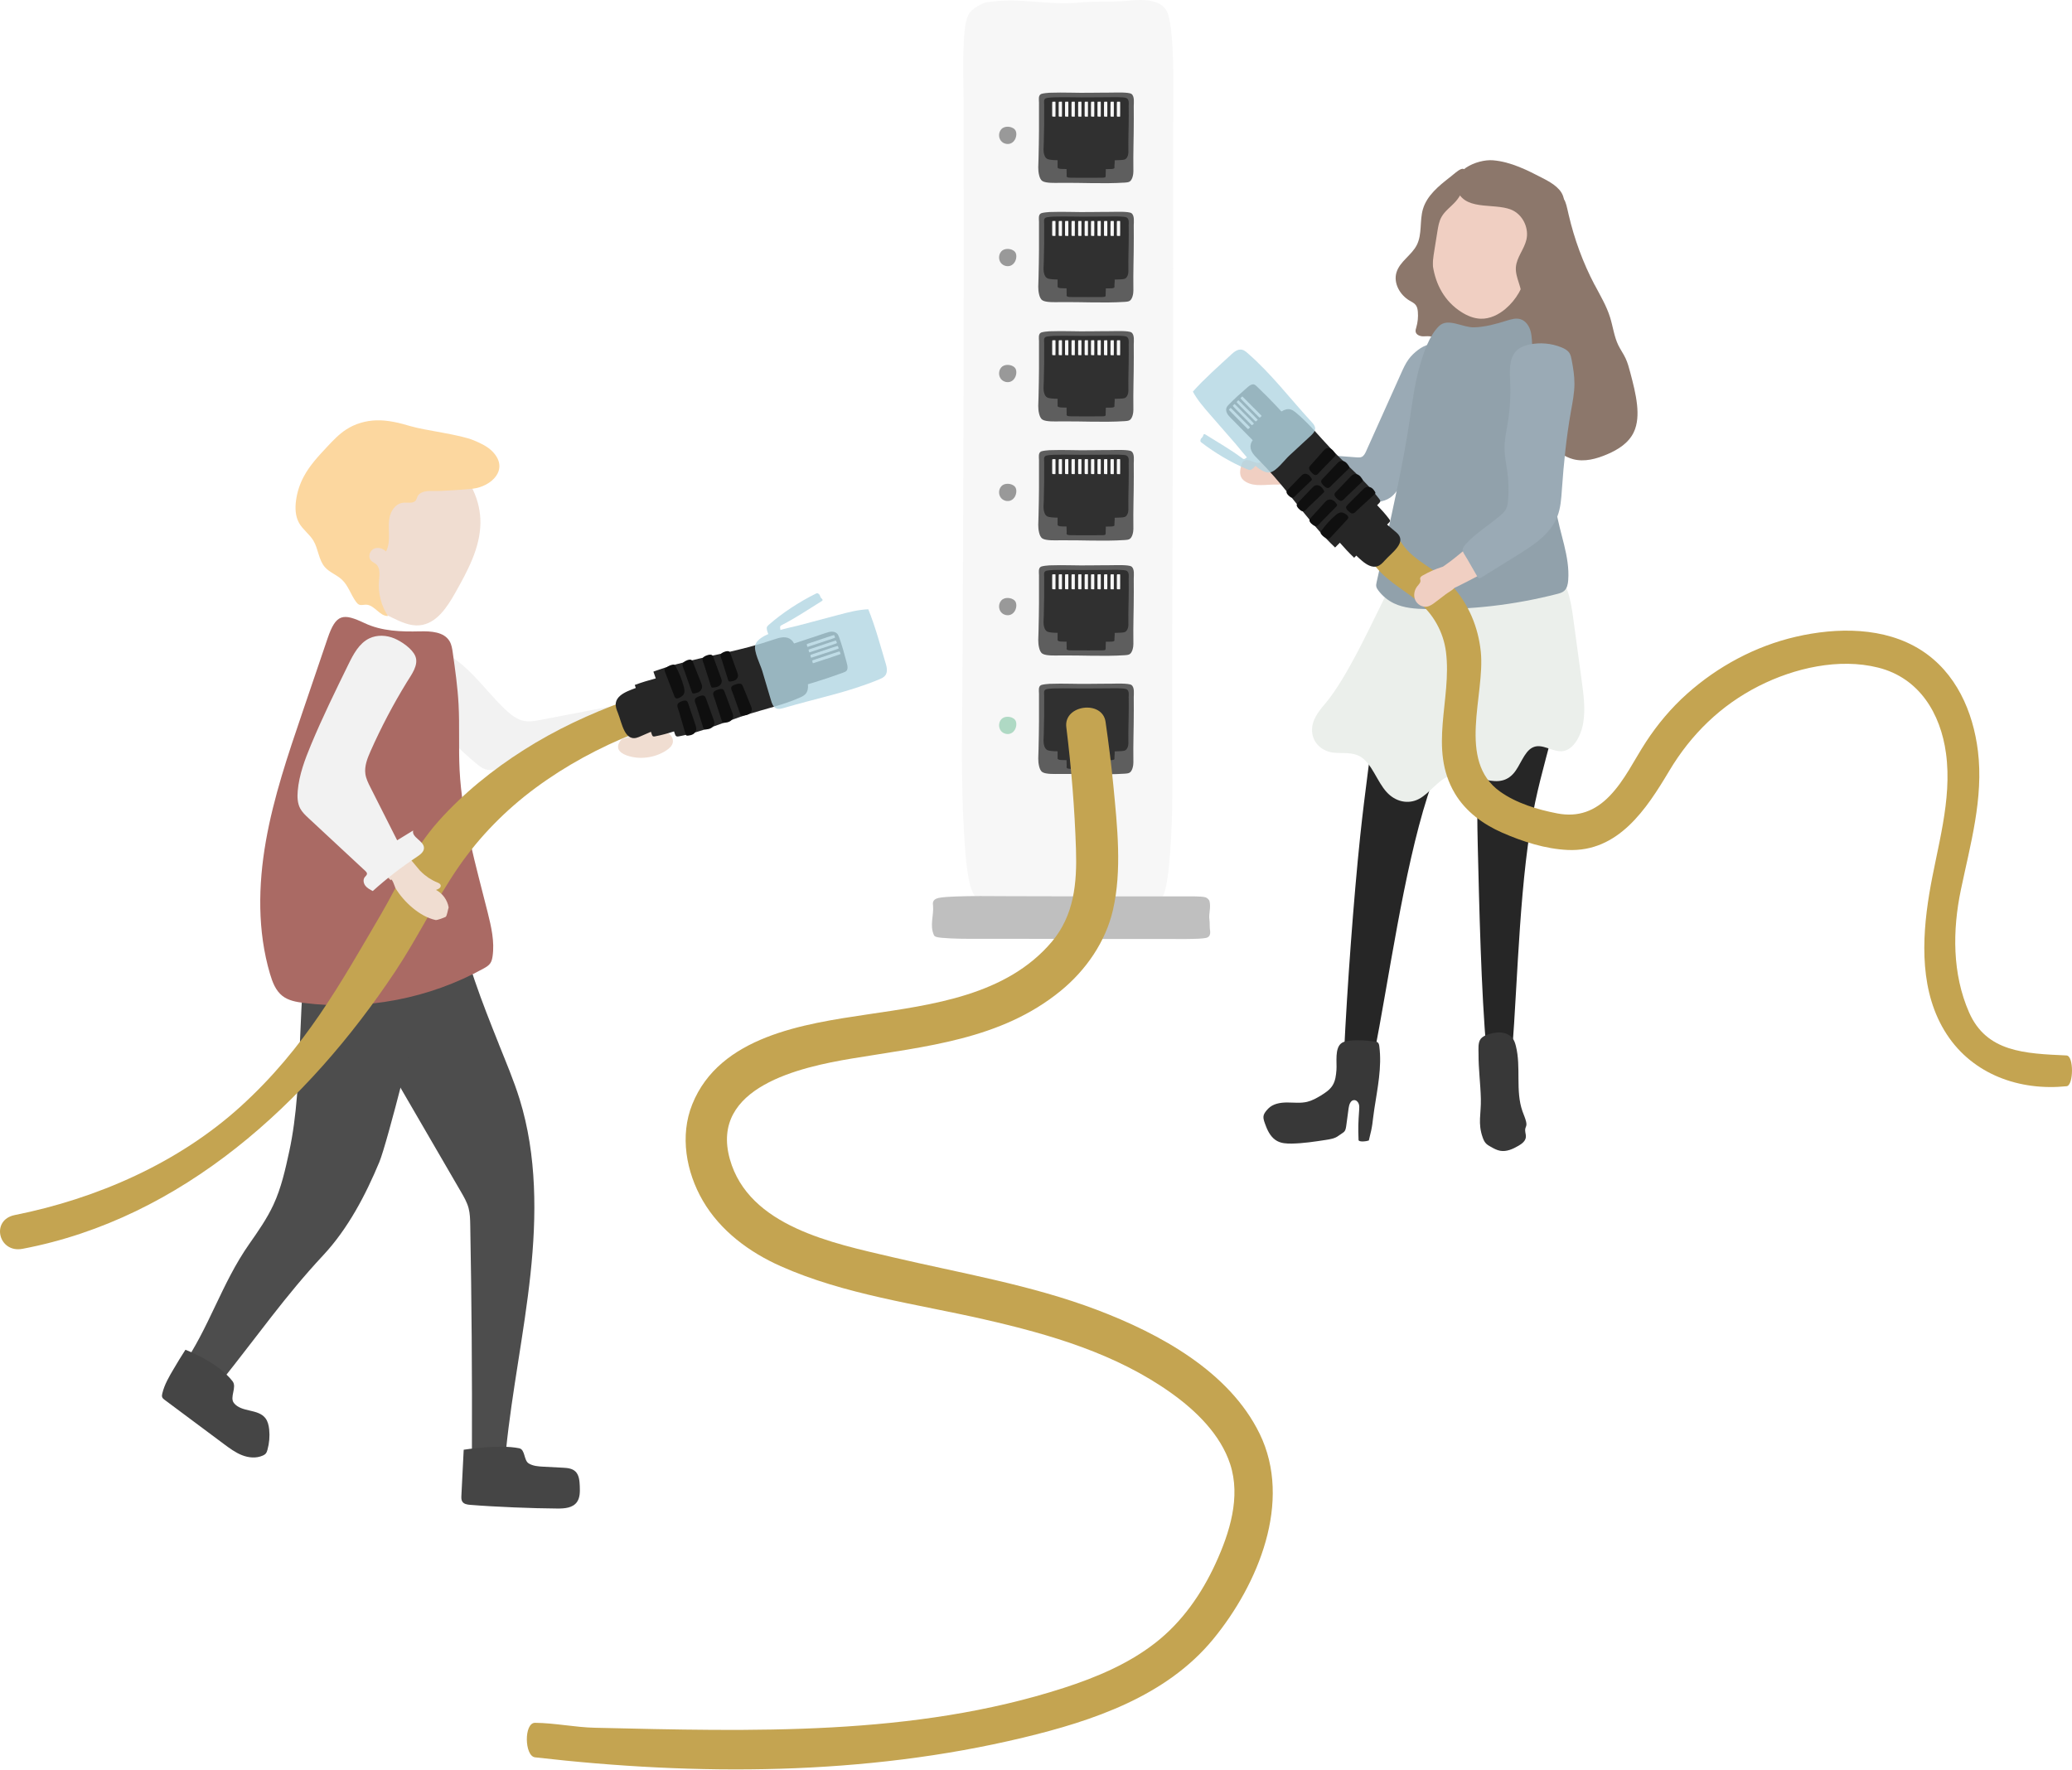 <svg width="981" height="838" viewBox="0 0 981 838" fill="none" xmlns="http://www.w3.org/2000/svg">
<g clip-path="url(#clip0_309_447)">
<path d="M754.99 134.86C757.63 139.9 760.61 144.81 762.32 150.33C763.66 154.66 764.22 159.33 766.15 163.37C767.19 165.54 768.59 167.46 769.62 169.64C770.64 171.81 771.27 174.18 771.89 176.53C773.2 181.52 774.52 186.53 775.07 191.7C775.53 196.09 775.39 200.76 773.5 204.7C771.02 209.88 766.01 212.94 761.07 215.07C755.87 217.31 750.15 218.88 744.76 217.43C740.72 216.35 737.22 213.67 733.95 210.87C726.59 204.58 719.88 197.44 713.18 190.31C708.53 185.36 703.86 180.39 699.82 174.81C695.62 169 692.15 162.58 688.21 156.54C682.47 147.74 675.48 139.15 674.09 128.37C672.55 116.37 678.55 104.4 686.54 95.93C691.65 90.51 697.86 86 704.81 84.68C709.05 83.87 713.39 84.28 717.61 85.05C723.46 86.12 729.21 87.88 734.7 90.31C741.08 93.13 741.01 94.39 742.67 101.59C745.37 113.26 749.52 124.5 754.97 134.89L754.99 134.86Z" fill="#8C776B"/>
<path d="M724.819 107.38C725.289 95.19 715.039 84.89 701.929 84.38C688.819 83.87 677.799 93.35 677.329 105.54C677.249 107.58 677.499 109.55 677.979 111.44C677.979 111.92 677.979 112.41 677.949 112.92C677.709 117.32 677.739 121.75 678.429 126.13C679.779 134.64 683.839 142.66 691.929 147.78C694.619 149.49 697.739 150.83 701.029 150.93C705.459 151.07 709.609 148.95 712.789 146.25C723.309 137.31 724.729 123.32 724.529 110.06C724.679 109.18 724.789 108.29 724.829 107.38H724.819Z" fill="#F0CFC2"/>
<path d="M686.381 83.99C681.141 88.09 675.611 92.6 673.711 98.98C672.051 104.56 673.421 110.91 670.761 116.09C668.281 120.91 662.701 123.85 661.161 129.04C659.651 134.1 662.811 139.69 667.371 142.36C668.431 142.98 669.601 143.51 670.331 144.5C670.991 145.39 671.201 146.54 671.291 147.65C671.501 150.13 671.251 152.65 670.551 155.03C670.351 155.71 670.111 156.42 670.251 157.12C670.541 158.58 672.271 159.24 673.761 159.27C675.241 159.3 676.801 158.98 678.171 159.55C679.081 159.93 679.781 160.66 680.501 161.32C683.161 163.78 687.481 165.58 690.211 163.2C691.911 161.72 692.211 159.11 691.601 156.94C690.991 154.77 689.641 152.9 688.431 151C686.031 147.22 684.121 143.16 682.221 139.11C680.581 135.62 678.921 132.06 678.471 128.23C678.081 124.94 678.611 121.61 679.141 118.34C679.611 115.43 680.081 112.52 680.541 109.61C680.921 107.26 681.311 104.85 682.471 102.77C684.081 99.87 686.951 97.93 689.161 95.45C691.971 92.3 693.631 88.18 693.921 83.97C694.441 76.41 689.871 81.27 686.401 83.99H686.381Z" fill="#8C776B"/>
<path d="M716.921 100C721.421 102.67 723.861 108.39 722.691 113.48C721.631 118.06 718.031 121.89 717.701 126.57C717.351 131.58 720.861 136.28 720.411 141.29C720.081 144.98 717.691 148.12 715.521 151.27C717.571 151.42 719.571 151.76 721.501 152.29C722.051 151.62 722.681 151.02 723.441 150.58C725.711 149.26 728.631 149.59 730.981 148.4C738.011 144.84 733.751 132.67 739.471 127.25C740.931 125.87 742.901 125.1 744.261 123.62C747.081 120.56 746.291 115.65 744.581 111.86C742.871 108.07 740.381 104.42 740.271 100.26C740.211 98.3 740.701 96.34 740.431 94.4C739.761 89.63 734.971 86.72 730.701 84.51C723.141 80.59 715.321 76.59 706.831 75.9C699.441 75.3 685.891 80.92 690.101 90.57C694.411 100.45 709.351 95.51 716.931 100.01L716.921 100Z" fill="#8C776B"/>
<path d="M671.35 211.05C667.85 218.98 664.18 227.72 656.75 231.79C652.35 234.2 647.23 234.58 642.31 234.51C633.61 234.39 625.01 233.03 616.43 231.66C612.99 231.11 609.37 230.47 606.74 228.15C604.11 225.82 603.04 221.2 605.48 218.56C617.97 218.49 630.46 218.42 642.95 218.36C644.11 218.36 645.32 218.34 646.36 217.78C647.63 217.1 648.42 215.75 649.13 214.47C654.58 204.6 659.28 194.3 663.17 183.69C664.67 179.61 666.08 175.41 668.64 171.93C671.2 168.45 675.17 165.75 679.33 166.05C699.79 167.53 674.65 203.59 671.35 211.06V211.05Z" fill="#F0CFC2"/>
<path d="M599.491 218.25C599.061 218.12 598.591 217.99 598.151 218.11C597.701 218.24 597.361 218.6 596.951 218.84C595.641 219.61 594.051 218.95 592.671 218.4C591.291 217.85 589.501 217.5 588.481 218.64C588.071 219.1 587.881 219.71 587.711 220.3C587.161 222.23 586.791 224.4 587.731 226.13C588.211 227 588.981 227.66 589.821 228.16C594.061 230.7 599.411 229.35 604.341 229.47C605.241 229.49 606.181 229.56 607.021 229.18C609.211 228.18 609.671 224.1 608.581 222.14C607.051 219.39 602.231 219.05 599.491 218.24V218.25Z" fill="#F0CFC2"/>
<path d="M616.83 232.1C616.97 232.86 617.13 233.66 617.6 234.25C618.32 235.16 619.57 235.36 620.7 235.5C629.25 236.55 637.84 237.3 646.45 237.74C650.5 237.95 654.88 238 658.27 235.6C660.57 233.98 662.1 231.43 663.55 228.97C666.16 224.55 668.77 220.13 671.39 215.71C675.52 208.71 679.68 201.66 682.48 194C685.28 186.34 686.66 177.94 685.06 170.01C684.6 167.74 683.8 165.37 682 164.01C678.93 161.7 674.51 163.33 671.39 165.69C669.7 166.97 668.14 168.45 666.88 170.18C665.43 172.17 664.41 174.44 663.4 176.7C657.87 189.01 652.35 201.31 646.82 213.62C646.34 214.69 645.77 215.85 644.74 216.35C644.02 216.69 643.19 216.64 642.41 216.59C634.5 216.01 626.58 215.35 618.66 214.86C614.42 214.6 614.7 216.23 615.11 220.2C615.53 224.19 616.1 228.16 616.83 232.1Z" fill="#9AAAB5"/>
<path d="M700.91 314.75C699.85 323.81 699.71 332.94 699.61 342.06C699.51 351.45 699.44 360.83 699.42 370.22C699.39 380.26 699.4 390.29 699.65 400.33C700.34 428.55 701.24 469.51 703.78 497.63C707.73 498.6 711.85 498.88 715.9 498.48C718.67 463.14 719.47 414.37 726.87 379.71C732.84 351.72 743.42 324.79 743.36 296.17C743.34 287.59 742.04 277.97 736.13 271.29C731.8 266.38 723.11 261.69 716.92 266.01C711.47 269.81 709.46 279.21 707.56 285.07C704.43 294.74 702.09 304.67 700.91 314.77V314.75Z" fill="#262626"/>
<path d="M657.329 289.39C655.159 298.78 653.029 325.14 651.729 334.7C650.389 344.55 649.079 354.4 647.799 364.25C646.439 374.79 645.109 385.33 643.999 395.9C640.869 425.62 637.799 468.29 636.369 498.11C639.839 499.58 646.649 500.36 650.389 500.4C657.619 463.6 664.489 412.7 675.849 377.14C685.019 348.44 696.159 321.2 699.919 291.14C701.049 282.12 698.919 272.28 694.429 264.57C691.139 258.92 683.839 252.99 677.629 256.8C672.159 260.16 669.859 253.02 667.349 258.95C663.209 268.74 659.759 278.91 657.329 289.38V289.39Z" fill="#262626"/>
<path d="M651.07 493.21C651.51 493.27 651.96 493.36 652.3 493.64C652.82 494.06 652.95 494.79 653.04 495.46C654.33 505.31 652.17 515.34 650.68 525.17C649.64 532.05 650.11 532.16 648.08 540.07C647.01 540.48 643.25 540.95 643.21 539.8C642.98 533.72 643.08 531.76 643.5 525.69C643.57 524.69 643.65 523.66 643.31 522.71C642.97 521.76 642.13 520.92 641.12 520.94C639.43 520.97 638.73 523.1 638.51 524.78C638.14 527.55 637.77 530.32 637.39 533.09C636.95 536.37 636.31 535.89 633.66 537.88C632.02 539.11 629.91 539.46 627.89 539.77C622.5 540.6 617.08 541.44 611.62 541.53C609.24 541.57 606.77 541.45 604.68 540.32C602.06 538.91 600.45 536.15 599.4 533.37C597.82 529.23 597.38 528.15 600.45 524.97C602.67 522.67 606.12 522.08 609.32 522.07C612.52 522.07 615.77 522.5 618.88 521.76C621.22 521.2 623.36 520 625.41 518.75C627.53 517.46 629.67 516.02 630.96 513.91C632.27 511.76 632.55 509.17 632.75 506.66C633.03 503.12 631.79 496.12 635.3 493.85C638.38 491.85 647.72 492.74 651.06 493.23L651.07 493.21Z" fill="#383838"/>
<path d="M708.841 488.94C711.571 488.69 714.571 489.54 716.201 491.75C716.961 492.78 717.371 494.02 717.681 495.26C720.271 505.37 717.361 516.45 720.841 526.29C721.421 527.94 722.181 529.54 722.561 531.25C723.131 533.85 721.751 533.48 722.171 536.1C722.311 536.95 722.531 537.81 722.401 538.66C722.141 540.45 720.481 541.66 718.931 542.57C716.291 544.12 713.281 545.48 710.271 544.94C708.661 544.65 707.201 543.84 705.771 543.03C704.981 542.59 704.181 542.13 703.551 541.48C702.801 540.69 702.351 539.67 701.991 538.65C699.591 531.88 701.281 527.56 701.121 520.37C700.961 513.27 699.971 506.2 700.021 499.09C700.031 496.95 699.631 493.59 701.151 491.82C702.751 489.96 706.541 489.15 708.831 488.94H708.841Z" fill="#383838"/>
<path d="M627.329 333.29C624.349 336.82 620.889 341.02 621.219 346.39C621.589 352.49 626.699 355.87 631.169 356.39C635.639 356.91 640.379 355.89 644.429 358.52C649.609 361.88 652.019 370.12 656.479 375.05C660.649 379.67 666.649 380.99 671.679 378.4C676.719 375.8 680.559 369.73 685.729 367.64C695.799 363.56 708.209 375.43 716.409 366.45C719.799 362.74 721.459 356.12 725.519 354.02C730.139 351.63 735.189 356.44 740.089 355.67C744.899 354.92 748.489 348.78 749.579 342.33C750.669 335.89 749.789 329.16 748.909 322.66C747.529 312.48 746.149 302.3 744.769 292.12C743.629 283.69 741.649 273.85 735.739 270.97C732.119 269.21 728.139 270.74 724.479 272.33C713.749 276.98 703.049 282.08 691.939 284.54C685.149 286.04 682.189 275.68 675.349 274.46C667.659 273.08 663.739 267 658.859 276.45C650.439 292.77 638.489 320.09 627.349 333.29H627.329Z" fill="#EBEFEB"/>
<path d="M672.201 173.31C669.731 181.85 668.661 190.71 667.331 199.5C664.341 219.23 660.001 238.73 655.661 258.2C654.371 263.99 653.081 269.78 651.791 275.58C651.631 276.31 651.461 277.07 651.621 277.8C651.761 278.43 652.121 278.98 652.501 279.5C654.421 282.12 656.991 284.26 659.911 285.68C664.651 287.97 670.071 288.31 675.331 288.42C696.161 288.87 717.061 286.45 737.241 281.26C738.421 280.96 739.651 280.62 740.571 279.81C741.961 278.59 742.341 276.6 742.481 274.75C743.331 263.46 738.411 252.6 736.721 241.41C735.481 233.22 735.981 224.84 734.881 216.63C733.951 209.64 731.881 202.85 730.961 195.86C730.311 190.93 730.251 185.92 729.291 181.05C728.231 175.63 726.091 170.43 725.541 164.94C725.281 162.3 725.381 159.61 724.731 157.05C724.071 154.48 722.441 151.95 719.921 151.16C717.761 150.48 715.431 151.19 713.261 151.87C708.281 153.43 703.181 154.85 697.961 155.01C692.501 155.17 685.551 150.34 681.361 154.37C676.631 158.92 673.961 167.21 672.191 173.32L672.201 173.31Z" fill="#91A1AB"/>
<path d="M555.429 63.39C555.409 48.5 556.439 17.92 553.049 6.81C550.279 -2.29 536.059 0.26 532.169 0.52C525.189 0.98 518.209 0.52 511.219 1.19C495.469 2.7 482.849 -1.45 467.119 1.11C465.229 1.42 460.119 3.87 458.509 6.96C455.189 13.34 456.189 35.49 456.209 47.8C456.329 140.51 456.259 216.55 455.749 309.26C455.539 347.22 454.919 367.16 456.359 393.35C456.849 402.22 457.719 414.74 459.839 420.84C463.449 431.24 473.099 429.57 477.959 429.3C500.899 428.03 523.069 434.65 545.899 428.13C547.519 427.67 549.199 427.14 550.579 424.49C554.059 417.83 555.089 388.02 555.049 375.14C554.769 274.13 555.469 221.9 555.469 127.4C555.469 105.94 555.459 94.2 555.419 63.38L555.429 63.39Z" fill="#F7F7F7"/>
<path d="M536.78 106.6C536.78 105.12 537.24 102.07 535.7 100.96C534.45 100.05 528.02 100.31 526.26 100.33C523.1 100.38 519.95 100.33 516.79 100.4C509.67 100.55 503.96 100.14 496.85 100.4C496 100.43 493.68 100.68 492.96 100.98C491.46 101.62 491.91 103.82 491.92 105.05C491.97 114.29 491.94 121.87 491.71 131.11C491.62 134.89 491.33 136.88 491.99 139.49C492.21 140.37 492.6 141.62 493.56 142.23C495.19 143.27 499.55 143.1 501.75 143.07C512.12 142.94 522.15 143.6 532.47 142.95C533.2 142.9 533.96 142.85 534.59 142.59C536.16 141.93 536.63 138.95 536.61 137.67C536.48 127.6 536.8 122.39 536.8 112.97C536.8 110.83 536.8 109.66 536.78 106.59V106.6Z" fill="#5E5E5E"/>
<path d="M534.371 106.9C534.371 105.87 534.781 103.74 533.411 102.97C532.291 102.34 526.561 102.51 524.991 102.53C522.181 102.56 519.361 102.53 516.551 102.58C510.201 102.69 505.121 102.4 498.771 102.58C498.011 102.6 495.951 102.77 495.301 102.99C493.961 103.43 494.371 104.97 494.371 105.83C494.421 112.27 494.391 117.56 494.191 124C494.111 126.64 493.851 128.02 494.441 129.84C494.641 130.46 494.991 131.33 495.841 131.75C496.811 132.23 498.881 132.34 500.731 132.35C500.761 133.33 500.701 133.78 500.731 135.19C500.731 135.75 500.601 135.84 500.991 136.13C501.121 136.23 501.361 136.37 501.931 136.44C502.541 136.51 503.791 136.53 504.961 136.54C504.981 137.45 504.961 137.93 505.021 139.31C505.041 139.74 504.861 139.96 505.131 140.25C505.221 140.35 505.381 140.49 505.781 140.56C506.451 140.68 508.241 140.66 509.151 140.66C513.411 140.65 517.531 140.72 521.771 140.65C522.071 140.65 522.381 140.64 522.641 140.61C523.291 140.54 523.481 140.2 523.471 140.06C523.421 138.92 523.551 138.34 523.551 137.28C523.551 137.04 523.551 136.91 523.551 136.56C524.091 136.56 524.631 136.56 525.181 136.55C525.621 136.55 526.071 136.54 526.441 136.51C527.381 136.44 527.661 136.1 527.651 135.96C527.581 134.83 527.761 134.24 527.761 133.18C527.761 132.94 527.761 132.81 527.751 132.46C527.751 132.44 527.751 132.42 527.751 132.39C528.681 132.36 529.611 132.33 530.551 132.28C531.201 132.25 531.881 132.21 532.441 132.03C533.841 131.57 534.261 129.5 534.241 128.6C534.131 121.58 534.411 117.95 534.411 111.38C534.411 109.89 534.411 109.07 534.391 106.93L534.371 106.9Z" fill="#303030"/>
<path d="M499.739 108.59C499.739 107.47 499.739 106.57 499.739 105.45C499.739 105.32 499.729 104.95 499.719 104.84C499.699 104.6 499.619 104.62 499.579 104.62C499.229 104.62 499.089 104.62 498.599 104.64C498.459 104.64 498.379 104.58 498.289 104.68C498.259 104.71 498.209 104.78 498.189 104.93C498.149 105.19 498.159 105.87 498.159 106.22C498.159 107.85 498.139 109.43 498.159 111.05C498.159 111.17 498.159 111.28 498.169 111.38C498.189 111.63 498.309 111.7 498.349 111.7C498.729 111.68 498.919 111.73 499.269 111.73C499.349 111.73 499.389 111.73 499.509 111.73C499.569 111.73 499.679 111.8 499.719 111.56C499.749 111.36 499.739 110.35 499.739 110.07C499.739 109.57 499.739 109.08 499.739 108.58V108.59Z" fill="#F7F7F7"/>
<path d="M502.81 108.59C502.81 107.47 502.81 106.57 502.81 105.45C502.81 105.32 502.8 104.95 502.79 104.84C502.77 104.6 502.69 104.62 502.65 104.62C502.3 104.62 502.16 104.62 501.67 104.64C501.53 104.64 501.45 104.58 501.36 104.68C501.33 104.71 501.28 104.78 501.26 104.93C501.22 105.19 501.23 105.87 501.23 106.22C501.23 107.85 501.21 109.43 501.23 111.05C501.23 111.17 501.23 111.28 501.24 111.38C501.26 111.63 501.38 111.7 501.42 111.7C501.8 111.68 501.99 111.73 502.34 111.73C502.42 111.73 502.46 111.73 502.58 111.73C502.64 111.73 502.75 111.8 502.79 111.56C502.82 111.36 502.81 110.35 502.81 110.07C502.81 109.57 502.81 109.08 502.81 108.58V108.59Z" fill="#F7F7F7"/>
<path d="M505.819 108.59C505.819 107.47 505.819 106.57 505.819 105.45C505.819 105.32 505.809 104.95 505.799 104.84C505.779 104.6 505.699 104.62 505.659 104.62C505.309 104.62 505.169 104.62 504.679 104.64C504.539 104.64 504.459 104.58 504.369 104.68C504.339 104.71 504.289 104.78 504.269 104.93C504.229 105.19 504.239 105.87 504.239 106.22C504.239 107.85 504.219 109.43 504.239 111.05C504.239 111.17 504.239 111.28 504.249 111.38C504.269 111.63 504.389 111.7 504.429 111.7C504.809 111.68 504.999 111.73 505.349 111.73C505.429 111.73 505.469 111.73 505.589 111.73C505.649 111.73 505.759 111.8 505.799 111.56C505.829 111.36 505.819 110.35 505.819 110.07C505.819 109.57 505.819 109.08 505.819 108.58V108.59Z" fill="#F7F7F7"/>
<path d="M508.89 108.59C508.89 107.47 508.89 106.57 508.89 105.45C508.89 105.32 508.88 104.95 508.87 104.84C508.85 104.6 508.77 104.62 508.73 104.62C508.38 104.62 508.24 104.62 507.75 104.64C507.61 104.64 507.53 104.58 507.44 104.68C507.41 104.71 507.36 104.78 507.34 104.93C507.3 105.19 507.31 105.87 507.31 106.22C507.31 107.85 507.29 109.43 507.31 111.05C507.31 111.17 507.31 111.28 507.32 111.38C507.34 111.63 507.46 111.7 507.5 111.7C507.88 111.68 508.07 111.73 508.42 111.73C508.5 111.73 508.54 111.73 508.66 111.73C508.72 111.73 508.83 111.8 508.87 111.56C508.9 111.36 508.89 110.35 508.89 110.07C508.89 109.57 508.89 109.08 508.89 108.58V108.59Z" fill="#F7F7F7"/>
<path d="M512.03 108.59C512.03 107.47 512.03 106.57 512.03 105.45C512.03 105.32 512.02 104.95 512.01 104.84C511.99 104.6 511.91 104.62 511.87 104.62C511.52 104.62 511.38 104.62 510.89 104.64C510.75 104.64 510.67 104.58 510.58 104.68C510.55 104.71 510.5 104.78 510.48 104.93C510.44 105.19 510.45 105.87 510.45 106.22C510.45 107.85 510.43 109.43 510.45 111.05C510.45 111.17 510.45 111.28 510.46 111.38C510.48 111.63 510.6 111.7 510.64 111.7C511.02 111.68 511.21 111.73 511.56 111.73C511.64 111.73 511.68 111.73 511.8 111.73C511.86 111.73 511.97 111.8 512.01 111.56C512.04 111.36 512.03 110.35 512.03 110.07C512.03 109.57 512.03 109.08 512.03 108.58V108.59Z" fill="#F7F7F7"/>
<path d="M515.11 108.59C515.11 107.47 515.11 106.57 515.11 105.45C515.11 105.32 515.1 104.95 515.09 104.84C515.07 104.6 514.99 104.62 514.95 104.62C514.6 104.62 514.46 104.62 513.97 104.64C513.83 104.64 513.75 104.58 513.66 104.68C513.63 104.71 513.58 104.78 513.56 104.93C513.52 105.19 513.53 105.87 513.53 106.22C513.53 107.85 513.51 109.43 513.53 111.05C513.53 111.17 513.53 111.28 513.54 111.38C513.56 111.63 513.68 111.7 513.72 111.7C514.1 111.68 514.29 111.73 514.64 111.73C514.72 111.73 514.76 111.73 514.88 111.73C514.94 111.73 515.05 111.8 515.09 111.56C515.12 111.36 515.11 110.35 515.11 110.07C515.11 109.57 515.11 109.08 515.11 108.58V108.59Z" fill="#F7F7F7"/>
<path d="M518.11 108.59C518.11 107.47 518.11 106.57 518.11 105.45C518.11 105.32 518.1 104.95 518.09 104.84C518.07 104.6 517.99 104.62 517.95 104.62C517.6 104.62 517.46 104.62 516.97 104.64C516.83 104.64 516.75 104.58 516.66 104.68C516.63 104.71 516.58 104.78 516.56 104.93C516.52 105.19 516.53 105.87 516.53 106.22C516.53 107.85 516.51 109.43 516.53 111.05C516.53 111.17 516.53 111.28 516.54 111.38C516.56 111.63 516.68 111.7 516.72 111.7C517.1 111.68 517.29 111.73 517.64 111.73C517.72 111.73 517.76 111.73 517.88 111.73C517.94 111.73 518.05 111.8 518.09 111.56C518.12 111.36 518.11 110.35 518.11 110.07C518.11 109.57 518.11 109.08 518.11 108.58V108.59Z" fill="#F7F7F7"/>
<path d="M521.181 108.59C521.181 107.47 521.181 106.57 521.181 105.45C521.181 105.32 521.171 104.95 521.161 104.84C521.141 104.6 521.061 104.62 521.021 104.62C520.671 104.62 520.531 104.62 520.041 104.64C519.901 104.64 519.821 104.58 519.731 104.68C519.701 104.71 519.651 104.78 519.631 104.93C519.591 105.19 519.601 105.87 519.601 106.22C519.601 107.85 519.581 109.43 519.601 111.05C519.601 111.17 519.601 111.28 519.611 111.38C519.631 111.63 519.751 111.7 519.791 111.7C520.171 111.68 520.361 111.73 520.711 111.73C520.791 111.73 520.831 111.73 520.951 111.73C521.011 111.73 521.121 111.8 521.161 111.56C521.191 111.36 521.181 110.35 521.181 110.07C521.181 109.57 521.181 109.08 521.181 108.58V108.59Z" fill="#F7F7F7"/>
<path d="M524.271 108.6C524.271 107.48 524.271 106.58 524.271 105.46C524.271 105.33 524.261 104.96 524.251 104.85C524.231 104.61 524.151 104.63 524.111 104.63C523.761 104.63 523.621 104.63 523.131 104.65C522.991 104.65 522.911 104.59 522.821 104.69C522.791 104.72 522.74 104.79 522.72 104.94C522.68 105.2 522.691 105.88 522.691 106.23C522.691 107.86 522.671 109.44 522.691 111.06C522.691 111.18 522.691 111.29 522.701 111.39C522.721 111.64 522.841 111.71 522.881 111.71C523.261 111.69 523.451 111.74 523.801 111.74C523.881 111.74 523.921 111.74 524.041 111.74C524.101 111.74 524.211 111.81 524.251 111.57C524.281 111.37 524.271 110.36 524.271 110.08C524.271 109.58 524.271 109.09 524.271 108.59V108.6Z" fill="#F7F7F7"/>
<path d="M527.351 108.6C527.351 107.48 527.351 106.58 527.351 105.46C527.351 105.33 527.341 104.96 527.331 104.85C527.311 104.61 527.231 104.63 527.191 104.63C526.841 104.63 526.701 104.63 526.211 104.65C526.071 104.65 525.991 104.59 525.901 104.69C525.871 104.72 525.821 104.79 525.801 104.94C525.761 105.2 525.771 105.88 525.771 106.23C525.771 107.86 525.751 109.44 525.771 111.06C525.771 111.18 525.771 111.29 525.781 111.39C525.801 111.64 525.921 111.71 525.961 111.71C526.341 111.69 526.531 111.74 526.881 111.74C526.961 111.74 527.001 111.74 527.121 111.74C527.181 111.74 527.291 111.81 527.331 111.57C527.361 111.37 527.351 110.36 527.351 110.08C527.351 109.58 527.351 109.09 527.351 108.59V108.6Z" fill="#F7F7F7"/>
<path d="M530.351 108.6C530.351 107.48 530.351 106.58 530.351 105.46C530.351 105.33 530.341 104.96 530.331 104.85C530.311 104.61 530.231 104.63 530.191 104.63C529.841 104.63 529.701 104.63 529.211 104.65C529.071 104.65 528.991 104.59 528.901 104.69C528.871 104.72 528.821 104.79 528.801 104.94C528.761 105.2 528.771 105.88 528.771 106.23C528.771 107.86 528.751 109.44 528.771 111.06C528.771 111.18 528.771 111.29 528.781 111.39C528.801 111.64 528.921 111.71 528.961 111.71C529.341 111.69 529.531 111.74 529.881 111.74C529.961 111.74 530.001 111.74 530.121 111.74C530.181 111.74 530.291 111.81 530.331 111.57C530.361 111.37 530.351 110.36 530.351 110.08C530.351 109.58 530.351 109.09 530.351 108.59V108.6Z" fill="#F7F7F7"/>
<path d="M536.78 50.12C536.78 48.64 537.24 45.59 535.7 44.48C534.45 43.57 528.02 43.83 526.26 43.85C523.1 43.9 519.95 43.85 516.79 43.92C509.67 44.07 503.96 43.66 496.85 43.92C496 43.95 493.68 44.2 492.96 44.5C491.46 45.14 491.91 47.34 491.92 48.57C491.97 57.81 491.94 65.39 491.71 74.63C491.62 78.41 491.33 80.4 491.99 83.01C492.21 83.89 492.6 85.14 493.56 85.75C495.19 86.79 499.55 86.62 501.75 86.59C512.12 86.46 522.15 87.12 532.47 86.47C533.2 86.42 533.96 86.37 534.59 86.11C536.16 85.45 536.63 82.47 536.61 81.19C536.48 71.12 536.8 65.91 536.8 56.49C536.8 54.35 536.8 53.18 536.78 50.11V50.12Z" fill="#5E5E5E"/>
<path d="M534.371 50.41C534.371 49.38 534.781 47.25 533.411 46.48C532.291 45.85 526.561 46.02 524.991 46.04C522.181 46.07 519.361 46.04 516.551 46.09C510.201 46.2 505.121 45.91 498.771 46.09C498.011 46.11 495.951 46.28 495.301 46.5C493.961 46.94 494.371 48.48 494.371 49.34C494.421 55.78 494.391 61.07 494.191 67.51C494.111 70.15 493.851 71.53 494.441 73.35C494.641 73.97 494.991 74.84 495.841 75.26C496.811 75.74 498.881 75.85 500.731 75.86C500.761 76.84 500.701 77.29 500.731 78.7C500.731 79.26 500.601 79.35 500.991 79.64C501.121 79.74 501.361 79.88 501.931 79.95C502.541 80.02 503.791 80.04 504.961 80.05C504.981 80.96 504.961 81.44 505.021 82.82C505.041 83.25 504.861 83.47 505.131 83.76C505.221 83.86 505.381 84 505.781 84.07C506.451 84.19 508.241 84.17 509.151 84.17C513.411 84.16 517.531 84.23 521.771 84.16C522.071 84.16 522.381 84.15 522.641 84.12C523.291 84.05 523.481 83.71 523.471 83.57C523.421 82.43 523.551 81.85 523.551 80.79C523.551 80.55 523.551 80.42 523.551 80.07C524.091 80.07 524.631 80.07 525.181 80.06C525.621 80.06 526.071 80.05 526.441 80.02C527.381 79.95 527.661 79.61 527.651 79.47C527.581 78.34 527.761 77.75 527.761 76.69C527.761 76.45 527.761 76.32 527.751 75.97C527.751 75.95 527.751 75.93 527.751 75.9C528.681 75.87 529.611 75.84 530.551 75.79C531.201 75.76 531.881 75.72 532.441 75.54C533.841 75.08 534.261 73.01 534.241 72.11C534.131 65.09 534.411 61.46 534.411 54.89C534.411 53.4 534.411 52.58 534.391 50.44L534.371 50.41Z" fill="#303030"/>
<path d="M499.739 52.11C499.739 50.99 499.739 50.09 499.739 48.97C499.739 48.84 499.729 48.47 499.719 48.36C499.699 48.12 499.619 48.14 499.579 48.14C499.229 48.14 499.089 48.14 498.599 48.16C498.459 48.16 498.379 48.1 498.289 48.2C498.259 48.23 498.209 48.3 498.189 48.45C498.149 48.71 498.159 49.39 498.159 49.74C498.159 51.37 498.139 52.95 498.159 54.57C498.159 54.69 498.159 54.8 498.169 54.9C498.189 55.15 498.309 55.22 498.349 55.22C498.729 55.2 498.919 55.25 499.269 55.25C499.349 55.25 499.389 55.25 499.509 55.25C499.569 55.25 499.679 55.32 499.719 55.08C499.749 54.88 499.739 53.87 499.739 53.59C499.739 53.09 499.739 52.6 499.739 52.1V52.11Z" fill="#F7F7F7"/>
<path d="M502.81 52.11C502.81 50.99 502.81 50.09 502.81 48.97C502.81 48.84 502.8 48.47 502.79 48.36C502.77 48.12 502.69 48.14 502.65 48.14C502.3 48.14 502.16 48.14 501.67 48.16C501.53 48.16 501.45 48.1 501.36 48.2C501.33 48.23 501.28 48.3 501.26 48.45C501.22 48.71 501.23 49.39 501.23 49.74C501.23 51.37 501.21 52.95 501.23 54.57C501.23 54.69 501.23 54.8 501.24 54.9C501.26 55.15 501.38 55.22 501.42 55.22C501.8 55.2 501.99 55.25 502.34 55.25C502.42 55.25 502.46 55.25 502.58 55.25C502.64 55.25 502.75 55.32 502.79 55.08C502.82 54.88 502.81 53.87 502.81 53.59C502.81 53.09 502.81 52.6 502.81 52.1V52.11Z" fill="#F7F7F7"/>
<path d="M505.819 52.11C505.819 50.99 505.819 50.09 505.819 48.97C505.819 48.84 505.809 48.47 505.799 48.36C505.779 48.12 505.699 48.14 505.659 48.14C505.309 48.14 505.169 48.14 504.679 48.16C504.539 48.16 504.459 48.1 504.369 48.2C504.339 48.23 504.289 48.3 504.269 48.45C504.229 48.71 504.239 49.39 504.239 49.74C504.239 51.37 504.219 52.95 504.239 54.57C504.239 54.69 504.239 54.8 504.249 54.9C504.269 55.15 504.389 55.22 504.429 55.22C504.809 55.2 504.999 55.25 505.349 55.25C505.429 55.25 505.469 55.25 505.589 55.25C505.649 55.25 505.759 55.32 505.799 55.08C505.829 54.88 505.819 53.87 505.819 53.59C505.819 53.09 505.819 52.6 505.819 52.1V52.11Z" fill="#F7F7F7"/>
<path d="M508.89 52.11C508.89 50.99 508.89 50.09 508.89 48.97C508.89 48.84 508.88 48.47 508.87 48.36C508.85 48.12 508.77 48.14 508.73 48.14C508.38 48.14 508.24 48.14 507.75 48.16C507.61 48.16 507.53 48.1 507.44 48.2C507.41 48.23 507.36 48.3 507.34 48.45C507.3 48.71 507.31 49.39 507.31 49.74C507.31 51.37 507.29 52.95 507.31 54.57C507.31 54.69 507.31 54.8 507.32 54.9C507.34 55.15 507.46 55.22 507.5 55.22C507.88 55.2 508.07 55.25 508.42 55.25C508.5 55.25 508.54 55.25 508.66 55.25C508.72 55.25 508.83 55.32 508.87 55.08C508.9 54.88 508.89 53.87 508.89 53.59C508.89 53.09 508.89 52.6 508.89 52.1V52.11Z" fill="#F7F7F7"/>
<path d="M512.03 52.11C512.03 50.99 512.03 50.09 512.03 48.97C512.03 48.84 512.02 48.47 512.01 48.36C511.99 48.12 511.91 48.14 511.87 48.14C511.52 48.14 511.38 48.14 510.89 48.16C510.75 48.16 510.67 48.1 510.58 48.2C510.55 48.23 510.5 48.3 510.48 48.45C510.44 48.71 510.45 49.39 510.45 49.74C510.45 51.37 510.43 52.95 510.45 54.57C510.45 54.69 510.45 54.8 510.46 54.9C510.48 55.15 510.6 55.22 510.64 55.22C511.02 55.2 511.21 55.25 511.56 55.25C511.64 55.25 511.68 55.25 511.8 55.25C511.86 55.25 511.97 55.32 512.01 55.08C512.04 54.88 512.03 53.87 512.03 53.59C512.03 53.09 512.03 52.6 512.03 52.1V52.11Z" fill="#F7F7F7"/>
<path d="M515.11 52.11C515.11 50.99 515.11 50.09 515.11 48.97C515.11 48.84 515.1 48.47 515.09 48.36C515.07 48.12 514.99 48.14 514.95 48.14C514.6 48.14 514.46 48.14 513.97 48.16C513.83 48.16 513.75 48.1 513.66 48.2C513.63 48.23 513.58 48.3 513.56 48.45C513.52 48.71 513.53 49.39 513.53 49.74C513.53 51.37 513.51 52.95 513.53 54.57C513.53 54.69 513.53 54.8 513.54 54.9C513.56 55.15 513.68 55.22 513.72 55.22C514.1 55.2 514.29 55.25 514.64 55.25C514.72 55.25 514.76 55.25 514.88 55.25C514.94 55.25 515.05 55.32 515.09 55.08C515.12 54.88 515.11 53.87 515.11 53.59C515.11 53.09 515.11 52.6 515.11 52.1V52.11Z" fill="#F7F7F7"/>
<path d="M518.11 52.11C518.11 50.99 518.11 50.09 518.11 48.97C518.11 48.84 518.1 48.47 518.09 48.36C518.07 48.12 517.99 48.14 517.95 48.14C517.6 48.14 517.46 48.14 516.97 48.16C516.83 48.16 516.75 48.1 516.66 48.2C516.63 48.23 516.58 48.3 516.56 48.45C516.52 48.71 516.53 49.39 516.53 49.74C516.53 51.37 516.51 52.95 516.53 54.57C516.53 54.69 516.53 54.8 516.54 54.9C516.56 55.15 516.68 55.22 516.72 55.22C517.1 55.2 517.29 55.25 517.64 55.25C517.72 55.25 517.76 55.25 517.88 55.25C517.94 55.25 518.05 55.32 518.09 55.08C518.12 54.88 518.11 53.87 518.11 53.59C518.11 53.09 518.11 52.6 518.11 52.1V52.11Z" fill="#F7F7F7"/>
<path d="M521.181 52.11C521.181 50.99 521.181 50.09 521.181 48.97C521.181 48.84 521.171 48.47 521.161 48.36C521.141 48.12 521.061 48.14 521.021 48.14C520.671 48.14 520.531 48.14 520.041 48.16C519.901 48.16 519.821 48.1 519.731 48.2C519.701 48.23 519.651 48.3 519.631 48.45C519.591 48.71 519.601 49.39 519.601 49.74C519.601 51.37 519.581 52.95 519.601 54.57C519.601 54.69 519.601 54.8 519.611 54.9C519.631 55.15 519.751 55.22 519.791 55.22C520.171 55.2 520.361 55.25 520.711 55.25C520.791 55.25 520.831 55.25 520.951 55.25C521.011 55.25 521.121 55.32 521.161 55.08C521.191 54.88 521.181 53.87 521.181 53.59C521.181 53.09 521.181 52.6 521.181 52.1V52.11Z" fill="#F7F7F7"/>
<path d="M524.271 52.12C524.271 51 524.271 50.1 524.271 48.98C524.271 48.85 524.261 48.48 524.251 48.37C524.231 48.13 524.151 48.15 524.111 48.15C523.761 48.15 523.621 48.15 523.131 48.17C522.991 48.17 522.911 48.11 522.821 48.21C522.791 48.24 522.74 48.31 522.72 48.46C522.68 48.72 522.691 49.4 522.691 49.75C522.691 51.38 522.671 52.96 522.691 54.58C522.691 54.7 522.691 54.81 522.701 54.91C522.721 55.16 522.841 55.23 522.881 55.23C523.261 55.21 523.451 55.26 523.801 55.26C523.881 55.26 523.921 55.26 524.041 55.26C524.101 55.26 524.211 55.33 524.251 55.09C524.281 54.89 524.271 53.88 524.271 53.6C524.271 53.1 524.271 52.61 524.271 52.11V52.12Z" fill="#F7F7F7"/>
<path d="M527.351 52.12C527.351 51 527.351 50.1 527.351 48.98C527.351 48.85 527.341 48.48 527.331 48.37C527.311 48.13 527.231 48.15 527.191 48.15C526.841 48.15 526.701 48.15 526.211 48.17C526.071 48.17 525.991 48.11 525.901 48.21C525.871 48.24 525.821 48.31 525.801 48.46C525.761 48.72 525.771 49.4 525.771 49.75C525.771 51.38 525.751 52.96 525.771 54.58C525.771 54.7 525.771 54.81 525.781 54.91C525.801 55.16 525.921 55.23 525.961 55.23C526.341 55.21 526.531 55.26 526.881 55.26C526.961 55.26 527.001 55.26 527.121 55.26C527.181 55.26 527.291 55.33 527.331 55.09C527.361 54.89 527.351 53.88 527.351 53.6C527.351 53.1 527.351 52.61 527.351 52.11V52.12Z" fill="#F7F7F7"/>
<path d="M530.351 52.12C530.351 51 530.351 50.1 530.351 48.98C530.351 48.85 530.341 48.48 530.331 48.37C530.311 48.13 530.231 48.15 530.191 48.15C529.841 48.15 529.701 48.15 529.211 48.17C529.071 48.17 528.991 48.11 528.901 48.21C528.871 48.24 528.821 48.31 528.801 48.46C528.761 48.72 528.771 49.4 528.771 49.75C528.771 51.38 528.751 52.96 528.771 54.58C528.771 54.7 528.771 54.81 528.781 54.91C528.801 55.16 528.921 55.23 528.961 55.23C529.341 55.21 529.531 55.26 529.881 55.26C529.961 55.26 530.001 55.26 530.121 55.26C530.181 55.26 530.291 55.33 530.331 55.09C530.361 54.89 530.351 53.88 530.351 53.6C530.351 53.1 530.351 52.61 530.351 52.11V52.12Z" fill="#F7F7F7"/>
<path d="M536.78 163.08C536.78 161.6 537.24 158.55 535.7 157.44C534.45 156.53 528.02 156.79 526.26 156.81C523.1 156.86 519.95 156.81 516.79 156.88C509.67 157.03 503.96 156.62 496.85 156.88C496 156.91 493.68 157.16 492.96 157.46C491.46 158.1 491.91 160.3 491.92 161.53C491.97 170.77 491.94 178.35 491.71 187.59C491.62 191.37 491.33 193.36 491.99 195.97C492.21 196.85 492.6 198.1 493.56 198.71C495.19 199.75 499.55 199.58 501.75 199.55C512.12 199.42 522.15 200.08 532.47 199.43C533.2 199.38 533.96 199.33 534.59 199.07C536.16 198.41 536.63 195.43 536.61 194.15C536.48 184.08 536.8 178.87 536.8 169.45C536.8 167.31 536.8 166.14 536.78 163.07V163.08Z" fill="#5E5E5E"/>
<path d="M534.371 163.38C534.371 162.35 534.781 160.22 533.411 159.45C532.291 158.82 526.561 158.99 524.991 159.01C522.181 159.04 519.361 159.01 516.551 159.06C510.201 159.16 505.121 158.88 498.771 159.06C498.011 159.08 495.951 159.25 495.301 159.47C493.961 159.91 494.371 161.45 494.371 162.31C494.421 168.75 494.391 174.04 494.191 180.48C494.111 183.12 493.851 184.5 494.441 186.32C494.641 186.94 494.991 187.81 495.841 188.23C496.811 188.71 498.881 188.82 500.731 188.83C500.761 189.81 500.701 190.26 500.731 191.67C500.731 192.23 500.601 192.32 500.991 192.61C501.121 192.71 501.361 192.85 501.931 192.92C502.541 192.99 503.791 193.01 504.961 193.02C504.981 193.93 504.961 194.41 505.021 195.79C505.041 196.22 504.861 196.44 505.131 196.74C505.221 196.84 505.381 196.98 505.781 197.05C506.451 197.17 508.241 197.15 509.151 197.15C513.411 197.14 517.531 197.21 521.771 197.14C522.071 197.14 522.381 197.13 522.641 197.1C523.291 197.03 523.481 196.69 523.471 196.55C523.421 195.41 523.551 194.83 523.551 193.77C523.551 193.53 523.551 193.4 523.551 193.05C524.091 193.05 524.631 193.05 525.181 193.04C525.621 193.04 526.071 193.03 526.441 193C527.381 192.93 527.661 192.59 527.651 192.45C527.581 191.31 527.761 190.73 527.761 189.67C527.761 189.43 527.761 189.3 527.751 188.95C527.751 188.93 527.751 188.91 527.751 188.88C528.681 188.85 529.611 188.82 530.551 188.77C531.201 188.74 531.881 188.7 532.441 188.52C533.841 188.06 534.261 185.99 534.241 185.09C534.131 178.07 534.411 174.44 534.411 167.87C534.411 166.38 534.411 165.56 534.391 163.42L534.371 163.38Z" fill="#303030"/>
<path d="M499.739 165.07C499.739 163.95 499.739 163.05 499.739 161.93C499.739 161.8 499.729 161.43 499.719 161.32C499.699 161.08 499.619 161.1 499.579 161.1C499.229 161.1 499.089 161.1 498.599 161.12C498.459 161.12 498.379 161.06 498.289 161.16C498.259 161.19 498.209 161.26 498.189 161.41C498.149 161.67 498.159 162.35 498.159 162.7C498.159 164.33 498.139 165.91 498.159 167.53C498.159 167.65 498.159 167.76 498.169 167.86C498.189 168.11 498.309 168.18 498.349 168.18C498.729 168.16 498.919 168.21 499.269 168.21C499.349 168.21 499.389 168.21 499.509 168.21C499.569 168.21 499.679 168.28 499.719 168.04C499.749 167.84 499.739 166.83 499.739 166.55C499.739 166.05 499.739 165.56 499.739 165.06V165.07Z" fill="#F7F7F7"/>
<path d="M502.81 165.07C502.81 163.95 502.81 163.05 502.81 161.93C502.81 161.8 502.8 161.43 502.79 161.32C502.77 161.08 502.69 161.1 502.65 161.1C502.3 161.1 502.16 161.1 501.67 161.12C501.53 161.12 501.45 161.06 501.36 161.16C501.33 161.19 501.28 161.26 501.26 161.41C501.22 161.67 501.23 162.35 501.23 162.7C501.23 164.33 501.21 165.91 501.23 167.53C501.23 167.65 501.23 167.76 501.24 167.86C501.26 168.11 501.38 168.18 501.42 168.18C501.8 168.16 501.99 168.21 502.34 168.21C502.42 168.21 502.46 168.21 502.58 168.21C502.64 168.21 502.75 168.28 502.79 168.04C502.82 167.84 502.81 166.83 502.81 166.55C502.81 166.05 502.81 165.56 502.81 165.06V165.07Z" fill="#F7F7F7"/>
<path d="M505.819 165.07C505.819 163.95 505.819 163.05 505.819 161.93C505.819 161.8 505.809 161.43 505.799 161.32C505.779 161.08 505.699 161.1 505.659 161.1C505.309 161.1 505.169 161.1 504.679 161.12C504.539 161.12 504.459 161.06 504.369 161.16C504.339 161.19 504.289 161.26 504.269 161.41C504.229 161.67 504.239 162.35 504.239 162.7C504.239 164.33 504.219 165.91 504.239 167.53C504.239 167.65 504.239 167.76 504.249 167.86C504.269 168.11 504.389 168.18 504.429 168.18C504.809 168.16 504.999 168.21 505.349 168.21C505.429 168.21 505.469 168.21 505.589 168.21C505.649 168.21 505.759 168.28 505.799 168.04C505.829 167.84 505.819 166.83 505.819 166.55C505.819 166.05 505.819 165.56 505.819 165.06V165.07Z" fill="#F7F7F7"/>
<path d="M508.89 165.07C508.89 163.95 508.89 163.05 508.89 161.93C508.89 161.8 508.88 161.43 508.87 161.32C508.85 161.08 508.77 161.1 508.73 161.1C508.38 161.1 508.24 161.1 507.75 161.12C507.61 161.12 507.53 161.06 507.44 161.16C507.41 161.19 507.36 161.26 507.34 161.41C507.3 161.67 507.31 162.35 507.31 162.7C507.31 164.33 507.29 165.91 507.31 167.53C507.31 167.65 507.31 167.76 507.32 167.86C507.34 168.11 507.46 168.18 507.5 168.18C507.88 168.16 508.07 168.21 508.42 168.21C508.5 168.21 508.54 168.21 508.66 168.21C508.72 168.21 508.83 168.28 508.87 168.04C508.9 167.84 508.89 166.83 508.89 166.55C508.89 166.05 508.89 165.56 508.89 165.06V165.07Z" fill="#F7F7F7"/>
<path d="M512.03 165.07C512.03 163.95 512.03 163.05 512.03 161.93C512.03 161.8 512.02 161.43 512.01 161.32C511.99 161.08 511.91 161.1 511.87 161.1C511.52 161.1 511.38 161.1 510.89 161.12C510.75 161.12 510.67 161.06 510.58 161.16C510.55 161.19 510.5 161.26 510.48 161.41C510.44 161.67 510.45 162.35 510.45 162.7C510.45 164.33 510.43 165.91 510.45 167.53C510.45 167.65 510.45 167.76 510.46 167.86C510.48 168.11 510.6 168.18 510.64 168.18C511.02 168.16 511.21 168.21 511.56 168.21C511.64 168.21 511.68 168.21 511.8 168.21C511.86 168.21 511.97 168.28 512.01 168.04C512.04 167.84 512.03 166.83 512.03 166.55C512.03 166.05 512.03 165.56 512.03 165.06V165.07Z" fill="#F7F7F7"/>
<path d="M515.11 165.07C515.11 163.95 515.11 163.05 515.11 161.93C515.11 161.8 515.1 161.43 515.09 161.32C515.07 161.08 514.99 161.1 514.95 161.1C514.6 161.1 514.46 161.1 513.97 161.12C513.83 161.12 513.75 161.06 513.66 161.16C513.63 161.19 513.58 161.26 513.56 161.41C513.52 161.67 513.53 162.35 513.53 162.7C513.53 164.33 513.51 165.91 513.53 167.53C513.53 167.65 513.53 167.76 513.54 167.86C513.56 168.11 513.68 168.18 513.72 168.18C514.1 168.16 514.29 168.21 514.64 168.21C514.72 168.21 514.76 168.21 514.88 168.21C514.94 168.21 515.05 168.28 515.09 168.04C515.12 167.84 515.11 166.83 515.11 166.55C515.11 166.05 515.11 165.56 515.11 165.06V165.07Z" fill="#F7F7F7"/>
<path d="M518.11 165.07C518.11 163.95 518.11 163.05 518.11 161.93C518.11 161.8 518.1 161.43 518.09 161.32C518.07 161.08 517.99 161.1 517.95 161.1C517.6 161.1 517.46 161.1 516.97 161.12C516.83 161.12 516.75 161.06 516.66 161.16C516.63 161.19 516.58 161.26 516.56 161.41C516.52 161.67 516.53 162.35 516.53 162.7C516.53 164.33 516.51 165.91 516.53 167.53C516.53 167.65 516.53 167.76 516.54 167.86C516.56 168.11 516.68 168.18 516.72 168.18C517.1 168.16 517.29 168.21 517.64 168.21C517.72 168.21 517.76 168.21 517.88 168.21C517.94 168.21 518.05 168.28 518.09 168.04C518.12 167.84 518.11 166.83 518.11 166.55C518.11 166.05 518.11 165.56 518.11 165.06V165.07Z" fill="#F7F7F7"/>
<path d="M521.181 165.07C521.181 163.95 521.181 163.05 521.181 161.93C521.181 161.8 521.171 161.43 521.161 161.32C521.141 161.08 521.061 161.1 521.021 161.1C520.671 161.1 520.531 161.1 520.041 161.12C519.901 161.12 519.821 161.06 519.731 161.16C519.701 161.19 519.651 161.26 519.631 161.41C519.591 161.67 519.601 162.35 519.601 162.7C519.601 164.33 519.581 165.91 519.601 167.53C519.601 167.65 519.601 167.76 519.611 167.86C519.631 168.11 519.751 168.18 519.791 168.18C520.171 168.16 520.361 168.21 520.711 168.21C520.791 168.21 520.831 168.21 520.951 168.21C521.011 168.21 521.121 168.28 521.161 168.04C521.191 167.84 521.181 166.83 521.181 166.55C521.181 166.05 521.181 165.56 521.181 165.06V165.07Z" fill="#F7F7F7"/>
<path d="M524.271 165.09C524.271 163.97 524.271 163.07 524.271 161.95C524.271 161.82 524.261 161.45 524.251 161.34C524.231 161.1 524.151 161.12 524.111 161.12C523.761 161.12 523.621 161.12 523.131 161.14C522.991 161.14 522.911 161.08 522.821 161.18C522.791 161.21 522.74 161.28 522.72 161.43C522.68 161.69 522.691 162.37 522.691 162.72C522.691 164.35 522.671 165.93 522.691 167.55C522.691 167.67 522.691 167.78 522.701 167.88C522.721 168.13 522.841 168.2 522.881 168.2C523.261 168.18 523.451 168.23 523.801 168.23C523.881 168.23 523.921 168.23 524.041 168.23C524.101 168.23 524.211 168.3 524.251 168.06C524.281 167.86 524.271 166.85 524.271 166.57C524.271 166.07 524.271 165.58 524.271 165.08V165.09Z" fill="#F7F7F7"/>
<path d="M527.351 165.09C527.351 163.97 527.351 163.07 527.351 161.95C527.351 161.82 527.341 161.45 527.331 161.34C527.311 161.1 527.231 161.12 527.191 161.12C526.841 161.12 526.701 161.12 526.211 161.14C526.071 161.14 525.991 161.08 525.901 161.18C525.871 161.21 525.821 161.28 525.801 161.43C525.761 161.69 525.771 162.37 525.771 162.72C525.771 164.35 525.751 165.93 525.771 167.55C525.771 167.67 525.771 167.78 525.781 167.88C525.801 168.13 525.921 168.2 525.961 168.2C526.341 168.18 526.531 168.23 526.881 168.23C526.961 168.23 527.001 168.23 527.121 168.23C527.181 168.23 527.291 168.3 527.331 168.06C527.361 167.86 527.351 166.85 527.351 166.57C527.351 166.07 527.351 165.58 527.351 165.08V165.09Z" fill="#F7F7F7"/>
<path d="M530.351 165.09C530.351 163.97 530.351 163.07 530.351 161.95C530.351 161.82 530.341 161.45 530.331 161.34C530.311 161.1 530.231 161.12 530.191 161.12C529.841 161.12 529.701 161.12 529.211 161.14C529.071 161.14 528.991 161.08 528.901 161.18C528.871 161.21 528.821 161.28 528.801 161.43C528.761 161.69 528.771 162.37 528.771 162.72C528.771 164.35 528.751 165.93 528.771 167.55C528.771 167.67 528.771 167.78 528.781 167.88C528.801 168.13 528.921 168.2 528.961 168.2C529.341 168.18 529.531 168.23 529.881 168.23C529.961 168.23 530.001 168.23 530.121 168.23C530.181 168.23 530.291 168.3 530.331 168.06C530.361 167.86 530.351 166.85 530.351 166.57C530.351 166.07 530.351 165.58 530.351 165.08V165.09Z" fill="#F7F7F7"/>
<path d="M536.78 219.38C536.78 217.9 537.24 214.85 535.7 213.74C534.45 212.83 528.02 213.09 526.26 213.11C523.1 213.16 519.95 213.11 516.79 213.18C509.67 213.33 503.96 212.92 496.85 213.18C496 213.21 493.68 213.46 492.96 213.76C491.46 214.4 491.91 216.6 491.92 217.83C491.97 227.07 491.94 234.65 491.71 243.89C491.62 247.67 491.33 249.66 491.99 252.27C492.21 253.15 492.6 254.4 493.56 255.01C495.19 256.05 499.55 255.88 501.75 255.85C512.12 255.72 522.15 256.38 532.47 255.73C533.2 255.68 533.96 255.63 534.59 255.37C536.16 254.71 536.63 251.73 536.61 250.45C536.48 240.38 536.8 235.17 536.8 225.75C536.8 223.61 536.8 222.44 536.78 219.37V219.38Z" fill="#5E5E5E"/>
<path d="M534.371 219.68C534.371 218.65 534.781 216.52 533.411 215.75C532.291 215.12 526.561 215.3 524.991 215.31C522.181 215.34 519.361 215.31 516.551 215.36C510.201 215.46 505.121 215.18 498.771 215.36C498.011 215.38 495.951 215.55 495.301 215.77C493.961 216.21 494.371 217.75 494.371 218.61C494.421 225.05 494.391 230.34 494.191 236.78C494.111 239.42 493.851 240.8 494.441 242.62C494.641 243.24 494.991 244.11 495.841 244.53C496.811 245.01 498.881 245.12 500.731 245.13C500.761 246.11 500.701 246.56 500.731 247.97C500.731 248.53 500.601 248.62 500.991 248.91C501.121 249.01 501.361 249.15 501.931 249.22C502.541 249.29 503.791 249.31 504.961 249.32C504.981 250.23 504.961 250.71 505.021 252.09C505.041 252.52 504.861 252.74 505.131 253.04C505.221 253.14 505.381 253.28 505.781 253.35C506.451 253.47 508.241 253.45 509.151 253.45C513.411 253.44 517.531 253.51 521.771 253.44C522.071 253.44 522.381 253.43 522.641 253.4C523.291 253.33 523.481 252.99 523.471 252.85C523.421 251.71 523.551 251.13 523.551 250.07C523.551 249.83 523.551 249.7 523.551 249.35C524.091 249.35 524.631 249.35 525.181 249.34C525.621 249.34 526.071 249.33 526.441 249.3C527.381 249.23 527.661 248.89 527.651 248.75C527.581 247.61 527.761 247.03 527.761 245.97C527.761 245.73 527.761 245.6 527.751 245.25C527.751 245.23 527.751 245.21 527.751 245.18C528.681 245.15 529.611 245.12 530.551 245.07C531.201 245.04 531.881 245 532.441 244.82C533.841 244.36 534.261 242.29 534.241 241.39C534.131 234.37 534.411 230.74 534.411 224.17C534.411 222.68 534.411 221.86 534.391 219.72L534.371 219.68Z" fill="#303030"/>
<path d="M499.739 221.37C499.739 220.25 499.739 219.35 499.739 218.23C499.739 218.1 499.729 217.73 499.719 217.62C499.699 217.38 499.619 217.4 499.579 217.4C499.229 217.4 499.089 217.4 498.599 217.42C498.459 217.42 498.379 217.36 498.289 217.46C498.259 217.49 498.209 217.56 498.189 217.71C498.149 217.97 498.159 218.65 498.159 219C498.159 220.63 498.139 222.21 498.159 223.83C498.159 223.95 498.159 224.06 498.169 224.16C498.189 224.41 498.309 224.48 498.349 224.48C498.729 224.46 498.919 224.51 499.269 224.51C499.349 224.51 499.389 224.51 499.509 224.51C499.569 224.51 499.679 224.58 499.719 224.34C499.749 224.14 499.739 223.13 499.739 222.85C499.739 222.35 499.739 221.86 499.739 221.36V221.37Z" fill="#F7F7F7"/>
<path d="M502.81 221.37C502.81 220.25 502.81 219.35 502.81 218.23C502.81 218.1 502.8 217.73 502.79 217.62C502.77 217.38 502.69 217.4 502.65 217.4C502.3 217.4 502.16 217.4 501.67 217.42C501.53 217.42 501.45 217.36 501.36 217.46C501.33 217.49 501.28 217.56 501.26 217.71C501.22 217.97 501.23 218.65 501.23 219C501.23 220.63 501.21 222.21 501.23 223.83C501.23 223.95 501.23 224.06 501.24 224.16C501.26 224.41 501.38 224.48 501.42 224.48C501.8 224.46 501.99 224.51 502.34 224.51C502.42 224.51 502.46 224.51 502.58 224.51C502.64 224.51 502.75 224.58 502.79 224.34C502.82 224.14 502.81 223.13 502.81 222.85C502.81 222.35 502.81 221.86 502.81 221.36V221.37Z" fill="#F7F7F7"/>
<path d="M505.819 221.37C505.819 220.25 505.819 219.35 505.819 218.23C505.819 218.1 505.809 217.73 505.799 217.62C505.779 217.38 505.699 217.4 505.659 217.4C505.309 217.4 505.169 217.4 504.679 217.42C504.539 217.42 504.459 217.36 504.369 217.46C504.339 217.49 504.289 217.56 504.269 217.71C504.229 217.97 504.239 218.65 504.239 219C504.239 220.63 504.219 222.21 504.239 223.83C504.239 223.95 504.239 224.06 504.249 224.16C504.269 224.41 504.389 224.48 504.429 224.48C504.809 224.46 504.999 224.51 505.349 224.51C505.429 224.51 505.469 224.51 505.589 224.51C505.649 224.51 505.759 224.58 505.799 224.34C505.829 224.14 505.819 223.13 505.819 222.85C505.819 222.35 505.819 221.86 505.819 221.36V221.37Z" fill="#F7F7F7"/>
<path d="M508.89 221.37C508.89 220.25 508.89 219.35 508.89 218.23C508.89 218.1 508.88 217.73 508.87 217.62C508.85 217.38 508.77 217.4 508.73 217.4C508.38 217.4 508.24 217.4 507.75 217.42C507.61 217.42 507.53 217.36 507.44 217.46C507.41 217.49 507.36 217.56 507.34 217.71C507.3 217.97 507.31 218.65 507.31 219C507.31 220.63 507.29 222.21 507.31 223.83C507.31 223.95 507.31 224.06 507.32 224.16C507.34 224.41 507.46 224.48 507.5 224.48C507.88 224.46 508.07 224.51 508.42 224.51C508.5 224.51 508.54 224.51 508.66 224.51C508.72 224.51 508.83 224.58 508.87 224.34C508.9 224.14 508.89 223.13 508.89 222.85C508.89 222.35 508.89 221.86 508.89 221.36V221.37Z" fill="#F7F7F7"/>
<path d="M512.03 221.37C512.03 220.25 512.03 219.35 512.03 218.23C512.03 218.1 512.02 217.73 512.01 217.62C511.99 217.38 511.91 217.4 511.87 217.4C511.52 217.4 511.38 217.4 510.89 217.42C510.75 217.42 510.67 217.36 510.58 217.46C510.55 217.49 510.5 217.56 510.48 217.71C510.44 217.97 510.45 218.65 510.45 219C510.45 220.63 510.43 222.21 510.45 223.83C510.45 223.95 510.45 224.06 510.46 224.16C510.48 224.41 510.6 224.48 510.64 224.48C511.02 224.46 511.21 224.51 511.56 224.51C511.64 224.51 511.68 224.51 511.8 224.51C511.86 224.51 511.97 224.58 512.01 224.34C512.04 224.14 512.03 223.13 512.03 222.85C512.03 222.35 512.03 221.86 512.03 221.36V221.37Z" fill="#F7F7F7"/>
<path d="M515.11 221.37C515.11 220.25 515.11 219.35 515.11 218.23C515.11 218.1 515.1 217.73 515.09 217.62C515.07 217.38 514.99 217.4 514.95 217.4C514.6 217.4 514.46 217.4 513.97 217.42C513.83 217.42 513.75 217.36 513.66 217.46C513.63 217.49 513.58 217.56 513.56 217.71C513.52 217.97 513.53 218.65 513.53 219C513.53 220.63 513.51 222.21 513.53 223.83C513.53 223.95 513.53 224.06 513.54 224.16C513.56 224.41 513.68 224.48 513.72 224.48C514.1 224.46 514.29 224.51 514.64 224.51C514.72 224.51 514.76 224.51 514.88 224.51C514.94 224.51 515.05 224.58 515.09 224.34C515.12 224.14 515.11 223.13 515.11 222.85C515.11 222.35 515.11 221.86 515.11 221.36V221.37Z" fill="#F7F7F7"/>
<path d="M518.11 221.37C518.11 220.25 518.11 219.35 518.11 218.23C518.11 218.1 518.1 217.73 518.09 217.62C518.07 217.38 517.99 217.4 517.95 217.4C517.6 217.4 517.46 217.4 516.97 217.42C516.83 217.42 516.75 217.36 516.66 217.46C516.63 217.49 516.58 217.56 516.56 217.71C516.52 217.97 516.53 218.65 516.53 219C516.53 220.63 516.51 222.21 516.53 223.83C516.53 223.95 516.53 224.06 516.54 224.16C516.56 224.41 516.68 224.48 516.72 224.48C517.1 224.46 517.29 224.51 517.64 224.51C517.72 224.51 517.76 224.51 517.88 224.51C517.94 224.51 518.05 224.58 518.09 224.34C518.12 224.14 518.11 223.13 518.11 222.85C518.11 222.35 518.11 221.86 518.11 221.36V221.37Z" fill="#F7F7F7"/>
<path d="M521.181 221.37C521.181 220.25 521.181 219.35 521.181 218.23C521.181 218.1 521.171 217.73 521.161 217.62C521.141 217.38 521.061 217.4 521.021 217.4C520.671 217.4 520.531 217.4 520.041 217.42C519.901 217.42 519.821 217.36 519.731 217.46C519.701 217.49 519.651 217.56 519.631 217.71C519.591 217.97 519.601 218.65 519.601 219C519.601 220.63 519.581 222.21 519.601 223.83C519.601 223.95 519.601 224.06 519.611 224.16C519.631 224.41 519.751 224.48 519.791 224.48C520.171 224.46 520.361 224.51 520.711 224.51C520.791 224.51 520.831 224.51 520.951 224.51C521.011 224.51 521.121 224.58 521.161 224.34C521.191 224.14 521.181 223.13 521.181 222.85C521.181 222.35 521.181 221.86 521.181 221.36V221.37Z" fill="#F7F7F7"/>
<path d="M524.271 221.38C524.271 220.26 524.271 219.36 524.271 218.24C524.271 218.11 524.261 217.74 524.251 217.63C524.231 217.39 524.151 217.41 524.111 217.41C523.761 217.41 523.621 217.41 523.131 217.43C522.991 217.43 522.911 217.37 522.821 217.47C522.791 217.5 522.74 217.57 522.72 217.72C522.68 217.98 522.691 218.66 522.691 219.01C522.691 220.64 522.671 222.22 522.691 223.84C522.691 223.96 522.691 224.07 522.701 224.17C522.721 224.42 522.841 224.49 522.881 224.49C523.261 224.47 523.451 224.52 523.801 224.52C523.881 224.52 523.921 224.52 524.041 224.52C524.101 224.52 524.211 224.59 524.251 224.35C524.281 224.15 524.271 223.14 524.271 222.86C524.271 222.36 524.271 221.87 524.271 221.37V221.38Z" fill="#F7F7F7"/>
<path d="M527.351 221.38C527.351 220.26 527.351 219.36 527.351 218.24C527.351 218.11 527.341 217.74 527.331 217.63C527.311 217.39 527.231 217.41 527.191 217.41C526.841 217.41 526.701 217.41 526.211 217.43C526.071 217.43 525.991 217.37 525.901 217.47C525.871 217.5 525.821 217.57 525.801 217.72C525.761 217.98 525.771 218.66 525.771 219.01C525.771 220.64 525.751 222.22 525.771 223.84C525.771 223.96 525.771 224.07 525.781 224.17C525.801 224.42 525.921 224.49 525.961 224.49C526.341 224.47 526.531 224.52 526.881 224.52C526.961 224.52 527.001 224.52 527.121 224.52C527.181 224.52 527.291 224.59 527.331 224.35C527.361 224.15 527.351 223.14 527.351 222.86C527.351 222.36 527.351 221.87 527.351 221.37V221.38Z" fill="#F7F7F7"/>
<path d="M530.351 221.38C530.351 220.26 530.351 219.36 530.351 218.24C530.351 218.11 530.341 217.74 530.331 217.63C530.311 217.39 530.231 217.41 530.191 217.41C529.841 217.41 529.701 217.41 529.211 217.43C529.071 217.43 528.991 217.37 528.901 217.47C528.871 217.5 528.821 217.57 528.801 217.72C528.761 217.98 528.771 218.66 528.771 219.01C528.771 220.64 528.751 222.22 528.771 223.84C528.771 223.96 528.771 224.07 528.781 224.17C528.801 224.42 528.921 224.49 528.961 224.49C529.341 224.47 529.531 224.52 529.881 224.52C529.961 224.52 530.001 224.52 530.121 224.52C530.181 224.52 530.291 224.59 530.331 224.35C530.361 224.15 530.351 223.14 530.351 222.86C530.351 222.36 530.351 221.87 530.351 221.37V221.38Z" fill="#F7F7F7"/>
<path d="M536.78 273.92C536.78 272.44 537.24 269.39 535.7 268.28C534.45 267.37 528.02 267.63 526.26 267.65C523.1 267.7 519.95 267.65 516.79 267.72C509.67 267.87 503.96 267.46 496.85 267.72C496 267.75 493.68 268 492.96 268.3C491.46 268.94 491.91 271.14 491.92 272.37C491.97 281.61 491.94 289.19 491.71 298.43C491.62 302.21 491.33 304.2 491.99 306.81C492.21 307.69 492.6 308.94 493.56 309.55C495.19 310.59 499.55 310.42 501.75 310.39C512.12 310.26 522.15 310.92 532.47 310.27C533.2 310.22 533.96 310.17 534.59 309.91C536.16 309.25 536.63 306.27 536.61 304.99C536.48 294.92 536.8 289.71 536.8 280.29C536.8 278.15 536.8 276.98 536.78 273.91V273.92Z" fill="#5E5E5E"/>
<path d="M534.371 274.22C534.371 273.19 534.781 271.06 533.411 270.29C532.291 269.66 526.561 269.83 524.991 269.85C522.181 269.88 519.361 269.85 516.551 269.9C510.201 270 505.121 269.72 498.771 269.9C498.011 269.92 495.951 270.09 495.301 270.31C493.961 270.75 494.371 272.29 494.371 273.15C494.421 279.59 494.391 284.88 494.191 291.32C494.111 293.96 493.851 295.34 494.441 297.16C494.641 297.78 494.991 298.65 495.841 299.07C496.811 299.55 498.881 299.66 500.731 299.67C500.761 300.65 500.701 301.1 500.731 302.51C500.731 303.07 500.601 303.16 500.991 303.45C501.121 303.55 501.361 303.69 501.931 303.76C502.541 303.83 503.791 303.85 504.961 303.86C504.981 304.77 504.961 305.25 505.021 306.63C505.041 307.06 504.861 307.28 505.131 307.57C505.221 307.67 505.381 307.81 505.781 307.88C506.451 308 508.241 307.98 509.151 307.98C513.411 307.97 517.531 308.04 521.771 307.97C522.071 307.97 522.381 307.96 522.641 307.93C523.291 307.86 523.481 307.52 523.471 307.38C523.421 306.24 523.551 305.66 523.551 304.6C523.551 304.36 523.551 304.23 523.551 303.88C524.091 303.88 524.631 303.88 525.181 303.87C525.621 303.87 526.071 303.86 526.441 303.83C527.381 303.76 527.661 303.42 527.651 303.28C527.581 302.14 527.761 301.56 527.761 300.5C527.761 300.26 527.761 300.13 527.751 299.78C527.751 299.76 527.751 299.74 527.751 299.71C528.681 299.68 529.611 299.65 530.551 299.6C531.201 299.57 531.881 299.53 532.441 299.35C533.841 298.89 534.261 296.82 534.241 295.92C534.131 288.9 534.411 285.27 534.411 278.7C534.411 277.21 534.411 276.39 534.391 274.25L534.371 274.22Z" fill="#303030"/>
<path d="M499.739 275.91C499.739 274.79 499.739 273.89 499.739 272.77C499.739 272.64 499.729 272.27 499.719 272.16C499.699 271.92 499.619 271.94 499.579 271.94C499.229 271.94 499.089 271.94 498.599 271.96C498.459 271.96 498.379 271.9 498.289 272C498.259 272.03 498.209 272.1 498.189 272.25C498.149 272.51 498.159 273.19 498.159 273.54C498.159 275.17 498.139 276.75 498.159 278.37C498.159 278.49 498.159 278.6 498.169 278.7C498.189 278.95 498.309 279.02 498.349 279.02C498.729 279 498.919 279.05 499.269 279.05C499.349 279.05 499.389 279.05 499.509 279.05C499.569 279.05 499.679 279.12 499.719 278.88C499.749 278.68 499.739 277.67 499.739 277.39C499.739 276.89 499.739 276.4 499.739 275.9V275.91Z" fill="#F7F7F7"/>
<path d="M502.81 275.91C502.81 274.79 502.81 273.89 502.81 272.77C502.81 272.64 502.8 272.27 502.79 272.16C502.77 271.92 502.69 271.94 502.65 271.94C502.3 271.94 502.16 271.94 501.67 271.96C501.53 271.96 501.45 271.9 501.36 272C501.33 272.03 501.28 272.1 501.26 272.25C501.22 272.51 501.23 273.19 501.23 273.54C501.23 275.17 501.21 276.75 501.23 278.37C501.23 278.49 501.23 278.6 501.24 278.7C501.26 278.95 501.38 279.02 501.42 279.02C501.8 279 501.99 279.05 502.34 279.05C502.42 279.05 502.46 279.05 502.58 279.05C502.64 279.05 502.75 279.12 502.79 278.88C502.82 278.68 502.81 277.67 502.81 277.39C502.81 276.89 502.81 276.4 502.81 275.9V275.91Z" fill="#F7F7F7"/>
<path d="M505.819 275.91C505.819 274.79 505.819 273.89 505.819 272.77C505.819 272.64 505.809 272.27 505.799 272.16C505.779 271.92 505.699 271.94 505.659 271.94C505.309 271.94 505.169 271.94 504.679 271.96C504.539 271.96 504.459 271.9 504.369 272C504.339 272.03 504.289 272.1 504.269 272.25C504.229 272.51 504.239 273.19 504.239 273.54C504.239 275.17 504.219 276.75 504.239 278.37C504.239 278.49 504.239 278.6 504.249 278.7C504.269 278.95 504.389 279.02 504.429 279.02C504.809 279 504.999 279.05 505.349 279.05C505.429 279.05 505.469 279.05 505.589 279.05C505.649 279.05 505.759 279.12 505.799 278.88C505.829 278.68 505.819 277.67 505.819 277.39C505.819 276.89 505.819 276.4 505.819 275.9V275.91Z" fill="#F7F7F7"/>
<path d="M508.89 275.91C508.89 274.79 508.89 273.89 508.89 272.77C508.89 272.64 508.88 272.27 508.87 272.16C508.85 271.92 508.77 271.94 508.73 271.94C508.38 271.94 508.24 271.94 507.75 271.96C507.61 271.96 507.53 271.9 507.44 272C507.41 272.03 507.36 272.1 507.34 272.25C507.3 272.51 507.31 273.19 507.31 273.54C507.31 275.17 507.29 276.75 507.31 278.37C507.31 278.49 507.31 278.6 507.32 278.7C507.34 278.95 507.46 279.02 507.5 279.02C507.88 279 508.07 279.05 508.42 279.05C508.5 279.05 508.54 279.05 508.66 279.05C508.72 279.05 508.83 279.12 508.87 278.88C508.9 278.68 508.89 277.67 508.89 277.39C508.89 276.89 508.89 276.4 508.89 275.9V275.91Z" fill="#F7F7F7"/>
<path d="M512.03 275.91C512.03 274.79 512.03 273.89 512.03 272.77C512.03 272.64 512.02 272.27 512.01 272.16C511.99 271.92 511.91 271.94 511.87 271.94C511.52 271.94 511.38 271.94 510.89 271.96C510.75 271.96 510.67 271.9 510.58 272C510.55 272.03 510.5 272.1 510.48 272.25C510.44 272.51 510.45 273.19 510.45 273.54C510.45 275.17 510.43 276.75 510.45 278.37C510.45 278.49 510.45 278.6 510.46 278.7C510.48 278.95 510.6 279.02 510.64 279.02C511.02 279 511.21 279.05 511.56 279.05C511.64 279.05 511.68 279.05 511.8 279.05C511.86 279.05 511.97 279.12 512.01 278.88C512.04 278.68 512.03 277.67 512.03 277.39C512.03 276.89 512.03 276.4 512.03 275.9V275.91Z" fill="#F7F7F7"/>
<path d="M515.11 275.91C515.11 274.79 515.11 273.89 515.11 272.77C515.11 272.64 515.1 272.27 515.09 272.16C515.07 271.92 514.99 271.94 514.95 271.94C514.6 271.94 514.46 271.94 513.97 271.96C513.83 271.96 513.75 271.9 513.66 272C513.63 272.03 513.58 272.1 513.56 272.25C513.52 272.51 513.53 273.19 513.53 273.54C513.53 275.17 513.51 276.75 513.53 278.37C513.53 278.49 513.53 278.6 513.54 278.7C513.56 278.95 513.68 279.02 513.72 279.02C514.1 279 514.29 279.05 514.64 279.05C514.72 279.05 514.76 279.05 514.88 279.05C514.94 279.05 515.05 279.12 515.09 278.88C515.12 278.68 515.11 277.67 515.11 277.39C515.11 276.89 515.11 276.4 515.11 275.9V275.91Z" fill="#F7F7F7"/>
<path d="M518.11 275.91C518.11 274.79 518.11 273.89 518.11 272.77C518.11 272.64 518.1 272.27 518.09 272.16C518.07 271.92 517.99 271.94 517.95 271.94C517.6 271.94 517.46 271.94 516.97 271.96C516.83 271.96 516.75 271.9 516.66 272C516.63 272.03 516.58 272.1 516.56 272.25C516.52 272.51 516.53 273.19 516.53 273.54C516.53 275.17 516.51 276.75 516.53 278.37C516.53 278.49 516.53 278.6 516.54 278.7C516.56 278.95 516.68 279.02 516.72 279.02C517.1 279 517.29 279.05 517.64 279.05C517.72 279.05 517.76 279.05 517.88 279.05C517.94 279.05 518.05 279.12 518.09 278.88C518.12 278.68 518.11 277.67 518.11 277.39C518.11 276.89 518.11 276.4 518.11 275.9V275.91Z" fill="#F7F7F7"/>
<path d="M521.181 275.91C521.181 274.79 521.181 273.89 521.181 272.77C521.181 272.64 521.171 272.27 521.161 272.16C521.141 271.92 521.061 271.94 521.021 271.94C520.671 271.94 520.531 271.94 520.041 271.96C519.901 271.96 519.821 271.9 519.731 272C519.701 272.03 519.651 272.1 519.631 272.25C519.591 272.51 519.601 273.19 519.601 273.54C519.601 275.17 519.581 276.75 519.601 278.37C519.601 278.49 519.601 278.6 519.611 278.7C519.631 278.95 519.751 279.02 519.791 279.02C520.171 279 520.361 279.05 520.711 279.05C520.791 279.05 520.831 279.05 520.951 279.05C521.011 279.05 521.121 279.12 521.161 278.88C521.191 278.68 521.181 277.67 521.181 277.39C521.181 276.89 521.181 276.4 521.181 275.9V275.91Z" fill="#F7F7F7"/>
<path d="M524.271 275.92C524.271 274.8 524.271 273.9 524.271 272.78C524.271 272.65 524.261 272.28 524.251 272.17C524.231 271.93 524.151 271.95 524.111 271.95C523.761 271.95 523.621 271.95 523.131 271.97C522.991 271.97 522.911 271.91 522.821 272.01C522.791 272.04 522.74 272.11 522.72 272.26C522.68 272.52 522.691 273.2 522.691 273.55C522.691 275.18 522.671 276.76 522.691 278.38C522.691 278.5 522.691 278.61 522.701 278.71C522.721 278.96 522.841 279.03 522.881 279.03C523.261 279.01 523.451 279.06 523.801 279.06C523.881 279.06 523.921 279.06 524.041 279.06C524.101 279.06 524.211 279.13 524.251 278.89C524.281 278.69 524.271 277.68 524.271 277.4C524.271 276.9 524.271 276.41 524.271 275.91V275.92Z" fill="#F7F7F7"/>
<path d="M527.351 275.92C527.351 274.8 527.351 273.9 527.351 272.78C527.351 272.65 527.341 272.28 527.331 272.17C527.311 271.93 527.231 271.95 527.191 271.95C526.841 271.95 526.701 271.95 526.211 271.97C526.071 271.97 525.991 271.91 525.901 272.01C525.871 272.04 525.821 272.11 525.801 272.26C525.761 272.52 525.771 273.2 525.771 273.55C525.771 275.18 525.751 276.76 525.771 278.38C525.771 278.5 525.771 278.61 525.781 278.71C525.801 278.96 525.921 279.03 525.961 279.03C526.341 279.01 526.531 279.06 526.881 279.06C526.961 279.06 527.001 279.06 527.121 279.06C527.181 279.06 527.291 279.13 527.331 278.89C527.361 278.69 527.351 277.68 527.351 277.4C527.351 276.9 527.351 276.41 527.351 275.91V275.92Z" fill="#F7F7F7"/>
<path d="M530.351 275.92C530.351 274.8 530.351 273.9 530.351 272.78C530.351 272.65 530.341 272.28 530.331 272.17C530.311 271.93 530.231 271.95 530.191 271.95C529.841 271.95 529.701 271.95 529.211 271.97C529.071 271.97 528.991 271.91 528.901 272.01C528.871 272.04 528.821 272.11 528.801 272.26C528.761 272.52 528.771 273.2 528.771 273.55C528.771 275.18 528.751 276.76 528.771 278.38C528.771 278.5 528.771 278.61 528.781 278.71C528.801 278.96 528.921 279.03 528.961 279.03C529.341 279.01 529.531 279.06 529.881 279.06C529.961 279.06 530.001 279.06 530.121 279.06C530.181 279.06 530.291 279.13 530.331 278.89C530.361 278.69 530.351 277.68 530.351 277.4C530.351 276.9 530.351 276.41 530.351 275.91V275.92Z" fill="#F7F7F7"/>
<path d="M536.78 330.02C536.78 328.54 537.24 325.49 535.7 324.38C534.45 323.47 528.02 323.73 526.26 323.75C523.1 323.8 519.95 323.75 516.79 323.82C509.67 323.97 503.96 323.56 496.85 323.82C496 323.85 493.68 324.1 492.96 324.4C491.46 325.04 491.91 327.24 491.92 328.47C491.97 337.71 491.94 345.29 491.71 354.53C491.62 358.31 491.33 360.3 491.99 362.91C492.21 363.79 492.6 365.04 493.56 365.65C495.19 366.69 499.55 366.52 501.75 366.49C512.12 366.36 522.15 367.02 532.47 366.37C533.2 366.32 533.96 366.27 534.59 366.01C536.16 365.35 536.63 362.37 536.61 361.09C536.48 351.02 536.8 345.81 536.8 336.39C536.8 334.25 536.8 333.08 536.78 330.01V330.02Z" fill="#5E5E5E"/>
<path d="M534.371 330.32C534.371 329.29 534.781 327.16 533.411 326.39C532.291 325.76 526.561 325.93 524.991 325.95C522.181 325.98 519.361 325.95 516.551 326C510.201 326.11 505.121 325.82 498.771 326C498.011 326.02 495.951 326.19 495.301 326.41C493.961 326.85 494.371 328.39 494.371 329.25C494.421 335.69 494.391 340.98 494.191 347.42C494.111 350.06 493.851 351.44 494.441 353.26C494.641 353.88 494.991 354.75 495.841 355.17C496.811 355.65 498.881 355.76 500.731 355.77C500.761 356.75 500.701 357.2 500.731 358.61C500.731 359.17 500.601 359.26 500.991 359.55C501.121 359.65 501.361 359.79 501.931 359.86C502.541 359.93 503.791 359.95 504.961 359.96C504.981 360.87 504.961 361.35 505.021 362.73C505.041 363.16 504.861 363.38 505.131 363.67C505.221 363.77 505.381 363.91 505.781 363.98C506.451 364.1 508.241 364.08 509.151 364.08C513.411 364.07 517.531 364.14 521.771 364.07C522.071 364.07 522.381 364.06 522.641 364.03C523.291 363.96 523.481 363.62 523.471 363.48C523.421 362.34 523.551 361.76 523.551 360.7C523.551 360.46 523.551 360.33 523.551 359.98C524.091 359.98 524.631 359.98 525.181 359.97C525.621 359.97 526.071 359.96 526.441 359.93C527.381 359.86 527.661 359.52 527.651 359.38C527.581 358.25 527.761 357.66 527.761 356.6C527.761 356.36 527.761 356.23 527.751 355.88C527.751 355.86 527.751 355.84 527.751 355.81C528.681 355.78 529.611 355.75 530.551 355.7C531.201 355.67 531.881 355.63 532.441 355.45C533.841 354.99 534.261 352.92 534.241 352.02C534.131 345 534.411 341.37 534.411 334.8C534.411 333.31 534.411 332.49 534.391 330.35L534.371 330.32Z" fill="#303030"/>
<path d="M553.611 444.64C558.161 444.64 567.511 444.84 570.901 444.16C573.681 443.6 572.901 440.71 572.821 439.92C572.681 438.5 572.821 437.08 572.621 435.66C572.161 432.46 573.431 429.9 572.641 426.7C572.551 426.32 571.801 425.28 570.851 424.95C568.901 424.28 562.131 424.48 558.371 424.48C530.031 424.5 506.791 424.49 478.451 424.39C466.851 424.35 460.751 424.22 452.751 424.51C450.041 424.61 446.211 424.79 444.351 425.22C441.171 425.95 441.681 427.91 441.761 428.9C442.151 433.56 440.121 438.06 442.121 442.7C442.261 443.03 442.421 443.37 443.231 443.65C445.271 444.36 454.381 444.57 458.321 444.56C489.191 444.5 505.161 444.65 534.041 444.65C540.601 444.65 544.191 444.65 553.611 444.65V444.64Z" fill="#BFBFBF"/>
<path d="M315.461 355.36C316.881 354.43 318.291 353.18 318.561 351.5C318.851 349.67 317.631 347.85 316.021 346.93C314.411 346.01 312.491 345.81 310.641 345.76C307.211 345.66 303.771 346 300.431 346.77C294.371 348.16 288.311 354.77 296.831 357.76C302.911 359.89 310.091 358.87 315.461 355.37V355.36Z" fill="#F0DDD1"/>
<path d="M474.64 60.68C474.23 60.98 473.89 61.37 473.63 61.8C472.73 63.3 472.83 65.36 473.94 66.72C475.05 68.08 477.1 68.59 478.68 67.85C480.26 67.11 481.17 65.31 481.19 63.57C481.19 63.09 481.14 62.61 480.97 62.16C480.13 59.95 476.42 59.41 474.65 60.69L474.64 60.68Z" fill="#999999"/>
<path d="M474.64 118.54C474.23 118.84 473.89 119.23 473.63 119.66C472.73 121.16 472.83 123.22 473.94 124.58C475.05 125.94 477.1 126.45 478.68 125.71C480.26 124.97 481.17 123.17 481.19 121.43C481.19 120.95 481.14 120.47 480.97 120.02C480.13 117.81 476.42 117.27 474.65 118.55L474.64 118.54Z" fill="#999999"/>
<path d="M474.64 173.46C474.23 173.76 473.89 174.15 473.63 174.58C472.73 176.08 472.83 178.14 473.94 179.5C475.05 180.86 477.1 181.37 478.68 180.63C480.26 179.89 481.17 178.09 481.19 176.35C481.19 175.87 481.14 175.39 480.97 174.94C480.13 172.73 476.42 172.19 474.65 173.47L474.64 173.46Z" fill="#999999"/>
<path d="M474.64 229.76C474.23 230.06 473.89 230.45 473.63 230.88C472.73 232.38 472.83 234.44 473.94 235.8C475.05 237.16 477.1 237.67 478.68 236.93C480.26 236.19 481.17 234.39 481.19 232.65C481.19 232.17 481.14 231.69 480.97 231.24C480.13 229.03 476.42 228.49 474.65 229.77L474.64 229.76Z" fill="#999999"/>
<path d="M474.64 283.83C474.23 284.13 473.89 284.52 473.63 284.95C472.73 286.45 472.83 288.51 473.94 289.87C475.05 291.23 477.1 291.74 478.68 291C480.26 290.26 481.17 288.46 481.19 286.72C481.19 286.24 481.14 285.76 480.97 285.31C480.13 283.1 476.42 282.56 474.65 283.84L474.64 283.83Z" fill="#999999"/>
<path d="M474.64 340.09C474.23 340.39 473.89 340.78 473.63 341.21C472.73 342.71 472.83 344.77 473.94 346.13C475.05 347.49 477.1 348 478.68 347.26C480.26 346.52 481.17 344.72 481.19 342.98C481.19 342.5 481.14 342.02 480.97 341.57C480.13 339.36 476.42 338.82 474.65 340.1L474.64 340.09Z" fill="#AFD9C4"/>
<path d="M596.351 678.87C581.951 649.35 548.881 631.49 519.491 620.32C488.131 608.41 454.851 602.92 422.321 595.27C394.541 588.73 354.511 580.87 345.551 548.9C335.961 514.7 379.041 505.3 403.361 501.25C438.151 495.45 473.831 492.4 502.201 469.2C514.111 459.46 523.461 446.01 526.941 430.89C531.271 412.06 528.971 391.28 527.151 372.24C526.171 362.07 524.891 351.92 523.431 341.81C521.931 331.37 503.541 333.73 504.851 344.33C507.221 363.53 508.811 382.88 509.431 402.22C509.941 418.09 508.581 433.44 497.951 446.01C476.501 471.36 441.491 475.78 410.661 480.37C380.591 484.85 340.721 490.68 327.761 522.92C321.771 537.82 324.851 554.97 332.751 568.57C341.031 582.82 354.751 592.98 369.611 599.59C399.961 613.09 433.951 617.45 466.121 624.81C497.201 631.92 528.401 640.98 554.651 659.75C566.311 668.08 577.851 679.34 582.421 693.29C587.551 708.93 582.161 725.9 575.551 740.31C568.901 754.81 559.661 768.08 547.001 777.96C534.221 787.94 518.941 794.35 503.621 799.3C432.401 822.31 355.931 819.85 281.611 818.16C272.191 817.95 262.761 815.91 253.331 815.82C247.991 815.77 248.281 831.59 253.331 832.17C329.821 840.95 409.231 840.91 484.411 822.84C517.391 814.91 552.171 803.28 574.431 776.16C595.631 750.34 612.071 711.05 596.361 678.87H596.351Z" fill="#C4A451"/>
<path d="M236.129 494.35C239.599 503.03 243.269 511.63 246.039 520.58C254.229 547.09 254.119 575.71 251.149 603.45C248.179 631.19 242.439 658.57 239.609 686.33C234.289 687.4 228.779 687.48 223.439 686.57C223.559 651.05 223.289 615.53 222.639 580.02C222.589 577.35 222.529 574.64 221.849 572.08C221.109 569.3 219.659 566.8 218.229 564.34C200.219 533.33 182.199 502.31 164.189 471.3C159.559 463.33 154.889 455.26 152.279 446.33C149.679 437.4 149.329 427.38 153.239 418.95C159.249 405.97 174.799 399.57 188.219 402.63C203.689 406.16 213.679 417.8 216.469 433.38C220.219 454.32 228.329 474.77 236.149 494.35H236.129Z" fill="#4D4D4D"/>
<path d="M103.94 655.1C97.24 654.65 90.76 652.01 85.84 647.74C99.07 628.84 104.79 607.94 118.03 589.04C122.22 583.06 126.42 577.05 129.46 570.5C133.2 562.44 135.09 553.77 136.96 545.17C144.2 511.82 139.99 471.35 147.23 438C147.84 435.2 148.48 432.32 150.22 429.97C155.21 423.22 184.85 433.28 193.34 434.96C195.2 435.33 197.22 435.79 198.38 437.2C199.7 438.82 202.94 434.92 202.74 436.97C201.08 453.82 203.97 446.48 199.69 473.01C198.19 482.34 183.26 541.47 179.6 550.28C173.13 565.84 164.77 581.83 153.04 594.4C134.99 613.76 122.53 631.83 103.94 655.11V655.1Z" fill="#4D4D4D"/>
<path d="M110.091 654.06C112.321 656.92 108.571 661.62 110.751 664.39C114.301 668.89 122.211 667.02 125.681 671.59C126.801 673.07 127.241 674.99 127.441 676.87C127.781 680.11 127.501 683.43 126.621 686.57C126.451 687.19 126.241 687.82 125.831 688.3C125.451 688.75 124.941 689.04 124.421 689.27C121.301 690.67 117.701 690.32 114.561 689.08C111.421 687.84 108.661 685.79 105.941 683.76C96.601 676.79 87.251 669.82 77.911 662.86C77.471 662.53 77.011 662.17 76.801 661.65C76.581 661.09 76.701 660.46 76.841 659.87C77.841 655.65 80.071 651.87 82.271 648.16C84.061 645.13 85.861 642.11 87.791 639.17C87.791 639.17 102.841 644.75 110.091 654.05V654.06Z" fill="#454545"/>
<path d="M245.811 685.81C248.731 686.4 247.911 691.56 250.371 693.02C252.441 694.26 254.921 694.41 257.311 694.54C260.371 694.7 263.441 694.86 266.501 695.02C268.611 695.13 270.911 695.32 272.461 696.83C274.191 698.52 274.401 701.28 274.501 703.77C274.601 706.36 274.641 709.18 273.171 711.26C271.171 714.09 267.311 714.37 263.961 714.35C252.121 714.28 234.361 713.57 222.561 712.6C221.171 712.49 219.571 712.24 218.841 710.99C218.371 710.18 218.401 709.17 218.451 708.22L219.541 686.51C219.541 686.51 236.161 683.84 245.801 685.81H245.811Z" fill="#454545"/>
<path d="M203.4 306.39C211.1 308.28 217.66 313.3 223.26 318.91C228.86 324.52 233.73 330.84 239.53 336.24C241.99 338.53 244.75 340.72 248.04 341.38C250.67 341.9 253.38 341.4 256.02 340.89C268.08 338.57 280.13 336.25 292.19 333.94C297.35 332.95 302.63 331.95 307.83 332.68C308.17 336.62 308.52 340.55 308.86 344.49C308.9 344.95 308.93 345.45 308.67 345.83C308.4 346.23 307.89 346.39 307.42 346.52C292.04 350.69 276.67 354.86 261.29 359.02C252.63 361.37 243.92 363.72 234.98 364.55C233.19 364.71 231.35 364.81 229.65 364.23C228.12 363.71 226.82 362.67 225.58 361.64C212.07 350.41 200.59 336.98 189.19 323.61C187.4 321.51 185.53 319.26 185.09 316.53C183.76 308.25 197.57 304.95 203.39 306.38L203.4 306.39Z" fill="#F2F2F2"/>
<path d="M371.581 326.98C380.981 324.66 390.261 321.81 399.341 318.46C399.951 318.24 400.591 317.98 400.951 317.44C401.171 317.11 401.251 316.7 401.271 316.3C401.311 315.43 401.081 314.58 400.861 313.74C399.791 309.74 398.721 305.73 397.311 301.84C397.081 301.21 396.841 300.57 396.381 300.08C395.711 299.36 394.671 299.08 393.691 299.12C392.711 299.15 391.761 299.47 390.831 299.78C384.531 301.87 378.221 303.96 371.921 306.05C368.811 307.08 365.681 308.12 362.731 309.56C362.501 309.67 362.271 309.79 362.121 310C361.991 310.17 361.941 310.38 361.901 310.59C361.661 311.85 361.851 313.15 362.061 314.41C362.501 317.05 363.011 319.68 363.621 322.29C363.911 323.54 364.221 324.81 364.841 325.94C365.321 326.82 366.481 328.44 367.631 328.41C368.141 328.4 368.831 327.83 369.321 327.65C370.051 327.37 370.821 327.19 371.581 327V326.98Z" fill="#262626"/>
<path d="M388.1 304.44C390.17 303.74 391.83 303.2 393.89 302.5C394.14 302.42 394.81 302.18 395.01 302.1C395.44 301.93 395.39 301.88 395.37 301.84C395.26 301.55 395.23 301.42 395.05 301.02C395 300.9 395.1 300.8 394.88 300.78C394.81 300.78 394.68 300.78 394.39 300.85C393.91 300.98 392.64 301.41 392 301.62C388.99 302.63 386.07 303.59 383.08 304.61C382.87 304.68 382.65 304.76 382.47 304.83C382.02 305 381.92 305.14 381.94 305.18C382.08 305.49 382.05 305.68 382.15 305.98C382.17 306.05 382.19 306.08 382.22 306.18C382.24 306.23 382.14 306.37 382.59 306.25C382.96 306.16 384.83 305.52 385.34 305.35C386.26 305.04 387.17 304.74 388.09 304.43L388.1 304.44Z" fill="#F7F7F7"/>
<path d="M388.979 307.04C391.049 306.34 392.709 305.8 394.769 305.1C395.019 305.02 395.689 304.78 395.889 304.7C396.319 304.53 396.269 304.48 396.249 304.44C396.139 304.15 396.109 304.02 395.929 303.62C395.879 303.5 395.979 303.4 395.759 303.38C395.689 303.38 395.559 303.38 395.269 303.45C394.789 303.58 393.519 304.01 392.879 304.22C389.869 305.23 386.949 306.19 383.959 307.21C383.749 307.28 383.529 307.36 383.349 307.43C382.899 307.6 382.799 307.74 382.809 307.78C382.949 308.09 382.919 308.28 383.019 308.58C383.039 308.65 383.059 308.68 383.089 308.78C383.109 308.83 383.009 308.97 383.459 308.85C383.829 308.76 385.699 308.12 386.209 307.95C387.129 307.64 388.039 307.34 388.959 307.03L388.979 307.04Z" fill="#F7F7F7"/>
<path d="M389.83 309.58C391.9 308.88 393.56 308.34 395.62 307.64C395.87 307.56 396.54 307.32 396.74 307.24C397.17 307.07 397.12 307.02 397.1 306.98C396.99 306.69 396.96 306.56 396.78 306.16C396.73 306.04 396.83 305.94 396.61 305.92C396.54 305.92 396.41 305.92 396.12 305.99C395.64 306.12 394.37 306.55 393.73 306.76C390.72 307.77 387.8 308.73 384.81 309.75C384.6 309.82 384.38 309.9 384.2 309.97C383.75 310.14 383.65 310.28 383.67 310.32C383.81 310.63 383.78 310.82 383.88 311.12C383.9 311.19 383.92 311.22 383.95 311.32C383.97 311.37 383.87 311.51 384.32 311.39C384.69 311.3 386.56 310.66 387.07 310.49C387.99 310.18 388.9 309.88 389.82 309.57L389.83 309.58Z" fill="#F7F7F7"/>
<path d="M390.7 312.19C392.77 311.49 394.43 310.95 396.49 310.25C396.74 310.17 397.41 309.93 397.61 309.85C398.04 309.68 397.99 309.63 397.97 309.59C397.86 309.3 397.83 309.17 397.65 308.77C397.6 308.65 397.7 308.55 397.48 308.53C397.41 308.53 397.28 308.53 396.99 308.6C396.51 308.73 395.24 309.16 394.6 309.37C391.59 310.38 388.67 311.34 385.68 312.36C385.47 312.43 385.25 312.51 385.07 312.58C384.62 312.75 384.52 312.89 384.53 312.93C384.67 313.24 384.64 313.43 384.74 313.73C384.76 313.8 384.78 313.83 384.81 313.93C384.83 313.98 384.73 314.12 385.18 314C385.55 313.91 387.42 313.27 387.93 313.1C388.85 312.79 389.76 312.49 390.68 312.18L390.7 312.19Z" fill="#F7F7F7"/>
<path d="M198.85 298.98C204.02 298.84 210.2 299.18 212.84 303.62C213.82 305.26 214.1 307.21 214.37 309.11C215.52 317.23 216.67 325.36 217.11 333.55C217.66 343.85 217.08 354.18 217.59 364.48C218.74 387.48 225.33 409.79 230.91 432.13C232.61 438.94 234.23 445.97 233.2 452.91C233.03 454.03 232.78 455.17 232.15 456.11C231.39 457.24 230.16 457.96 228.97 458.62C203.24 472.85 172.94 478.64 143.78 474.92C140.23 474.47 136.54 473.81 133.72 471.61C130.52 469.12 128.99 465.08 127.84 461.19C121.84 440.9 122.22 419.15 125.88 398.31C129.54 377.47 136.38 357.34 143.19 337.31C147.16 325.64 151.13 313.97 155.1 302.29C159.08 290.58 162.41 290.26 172.61 295.07C180.78 298.92 189.95 299.21 198.84 298.97L198.85 298.98Z" fill="#AA6A64"/>
<path d="M172.1 283.24C175.59 287.58 180.77 290.13 185.78 292.55C189.87 294.53 194.23 296.56 198.75 296.1C206.61 295.31 211.66 287.62 215.53 280.74C221.35 270.41 227.33 259.51 227.46 247.66C227.58 236.9 222.5 226.2 214.07 219.5C205.65 212.8 194.08 210.26 183.62 212.8C171.05 215.86 156.48 224.67 159.62 239.24C161.04 245.84 163.46 252.08 164.62 258.77C166.04 266.95 166.68 276.51 172.09 283.24H172.1Z" fill="#F0DDD1"/>
<path d="M347.35 318.03C312.64 324.82 278.05 336.06 248.03 355.11C233.27 364.47 219.39 375.67 207.73 388.72C195.1 402.85 189.74 416.96 180.22 433.22C161.09 465.89 144.57 496.08 114.03 523.86C84.46 550.75 45.78 567.62 6.98 575.38C-4.5 577.68 -0.78 593.54 10.65 591.37C86.25 577.01 145.78 522.25 187.2 459.91C197.88 443.83 206.23 426.3 217.19 410.41C227.05 396.12 239.54 383.45 253.5 373.14C282.34 351.83 316.43 339.27 351.44 332.72C366.34 329.93 362.26 315.12 347.35 318.04V318.03Z" fill="#C4A451"/>
<path d="M382.541 324.13C382.111 319.64 379.071 315.84 377.871 311.49C376.961 308.16 376.771 303.99 373.721 302.37C371.491 301.19 368.781 302.02 366.391 302.83C362.541 304.13 358.641 305.31 354.711 306.36C339.621 310.4 324.011 312.61 309.361 318.04C309.731 319.11 310.101 320.18 310.471 321.25C307.121 322.14 303.791 323.14 300.531 324.35C300.691 324.83 300.861 325.31 301.021 325.78C299.751 326.24 298.501 326.72 297.271 327.27C294.711 328.4 291.961 330.13 291.551 332.9C291.311 334.5 291.931 336.09 292.541 337.59C294.541 342.53 295.731 351.89 302.501 349C304.241 348.26 306.171 347.38 308.181 346.53C308.331 346.97 308.481 347.41 308.631 347.84C308.731 348.14 308.861 348.47 309.131 348.64C309.421 348.82 309.801 348.77 310.131 348.7C313.181 348.13 316.161 347.29 319.121 346.34C319.261 346.76 319.411 347.18 319.551 347.6C319.681 347.98 319.841 348.39 320.181 348.61C320.551 348.84 321.021 348.77 321.441 348.69C332.741 346.57 343.311 341.69 354.271 338.22C362.461 335.63 370.941 333.82 378.781 330.3C379.741 329.87 380.721 329.39 381.411 328.6C382.451 327.41 382.681 325.71 382.521 324.13H382.541Z" fill="#262626"/>
<path d="M321.709 330.4C322.639 329.93 323.599 329.27 323.939 328.18C324.229 327.27 324.019 326.26 323.779 325.34C322.879 321.89 321.569 318.58 319.889 315.52C319.749 315.27 319.599 315.01 319.379 314.86C319.109 314.68 318.769 314.69 318.449 314.75C317.359 314.93 316.219 315.51 315.319 316.21C314.369 316.95 314.579 317.43 315.039 318.64C316.439 322.28 317.839 325.91 319.239 329.55C319.369 329.89 319.509 330.25 319.769 330.48C320.309 330.96 321.089 330.71 321.709 330.4Z" fill="#0F0F0F"/>
<path d="M327.56 327.71C327.62 327.89 327.69 328.07 327.81 328.2C328.05 328.44 328.41 328.41 328.72 328.36C329.53 328.23 330.36 328.04 331.06 327.57C331.77 327.1 332.34 326.3 332.4 325.37C332.45 324.65 332.18 323.95 331.92 323.29C330.66 320.11 329.4 316.93 328.15 313.75C327.96 313.27 327.74 312.75 327.33 312.5C326.47 311.98 324.27 312.98 323.58 313.64C322.54 314.65 323.58 316.27 323.98 317.44C325.17 320.86 326.34 324.29 327.56 327.7V327.71Z" fill="#0F0F0F"/>
<path d="M336.599 324.91C336.659 325.09 336.719 325.27 336.839 325.4C337.069 325.65 337.449 325.63 337.769 325.6C338.609 325.51 339.469 325.37 340.209 324.95C340.959 324.53 341.589 323.78 341.689 322.89C341.769 322.19 341.529 321.5 341.289 320.85C340.139 317.71 338.989 314.57 337.839 311.43C337.669 310.95 337.459 310.44 337.049 310.18C336.189 309.64 333.879 310.49 333.139 311.11C332.019 312.04 333.009 313.66 333.379 314.82C334.449 318.19 335.499 321.57 336.599 324.93V324.91Z" fill="#0F0F0F"/>
<path d="M344.76 322.08C344.81 322.24 344.86 322.41 344.98 322.53C345.19 322.76 345.53 322.75 345.83 322.71C346.59 322.63 347.37 322.5 348.05 322.11C348.73 321.72 349.3 321.03 349.4 320.21C349.47 319.57 349.25 318.93 349.03 318.33C347.99 315.43 346.94 312.54 345.9 309.65C345.74 309.21 345.56 308.74 345.18 308.5C344.39 308 342.29 308.79 341.62 309.36C340.6 310.22 341.5 311.71 341.84 312.78C342.81 315.89 343.76 319 344.76 322.1V322.08Z" fill="#0F0F0F"/>
<path d="M325.869 333.24C325.699 332.73 325.499 332.19 325.089 331.91C324.239 331.34 321.939 332.26 321.209 332.91C320.099 333.9 321.079 335.63 321.439 336.86C322.489 340.45 323.519 344.04 324.589 347.62C324.639 347.81 324.699 348 324.829 348.14C325.059 348.4 325.429 348.39 325.749 348.35C326.579 348.25 327.429 348.1 328.179 347.65C328.929 347.2 329.549 346.4 329.649 345.45C329.729 344.7 329.489 343.97 329.259 343.28C328.129 339.94 326.999 336.6 325.869 333.25V333.24Z" fill="#0F0F0F"/>
<path d="M334.27 330.82C334.09 330.33 333.89 329.8 333.47 329.54C332.59 328.98 330.24 329.87 329.49 330.5C328.35 331.45 329.36 333.12 329.73 334.32C330.82 337.79 331.88 341.27 333 344.73C333.06 344.91 333.12 345.1 333.24 345.23C333.48 345.48 333.86 345.47 334.19 345.44C335.05 345.35 335.92 345.2 336.68 344.77C337.44 344.34 338.08 343.56 338.19 342.64C338.27 341.92 338.02 341.21 337.78 340.54C336.61 337.31 335.44 334.07 334.28 330.84L334.27 330.82Z" fill="#0F0F0F"/>
<path d="M343.09 327.71C342.91 327.22 342.7 326.7 342.27 326.43C341.37 325.87 338.96 326.75 338.19 327.38C337.02 328.33 338.06 330 338.44 331.18C339.56 334.64 340.65 338.11 341.8 341.56C341.86 341.74 341.92 341.93 342.05 342.06C342.29 342.31 342.68 342.3 343.02 342.27C343.9 342.18 344.79 342.03 345.57 341.6C346.35 341.17 347 340.4 347.11 339.48C347.19 338.76 346.94 338.06 346.69 337.38C345.49 334.16 344.29 330.93 343.09 327.71Z" fill="#0F0F0F"/>
<path d="M355.519 334.27C354.269 331.22 353.029 328.18 351.779 325.13C351.589 324.67 351.369 324.17 350.929 323.92C349.999 323.39 347.529 324.21 346.739 324.8C345.539 325.69 346.619 327.27 347.019 328.39C348.179 331.66 349.319 334.93 350.509 338.19C350.569 338.36 350.639 338.54 350.769 338.66C351.019 338.9 351.419 338.89 351.769 338.86C352.669 338.78 353.589 338.64 354.379 338.24C355.179 337.84 355.849 337.11 355.949 336.25C356.029 335.57 355.769 334.91 355.509 334.27H355.519Z" fill="#0F0F0F"/>
<g opacity="0.81">
<path d="M419.289 314.011C416.979 306.211 414.199 296.011 411.089 288.521C406.319 288.701 401.639 289.931 397.009 291.161C390.689 292.841 384.369 294.521 378.039 296.191C373.329 297.441 359.099 299.801 357.579 305.491C356.779 308.491 360.009 314.741 360.879 317.651C362.259 322.311 363.649 326.971 365.029 331.631C365.479 333.131 366.059 334.801 367.459 335.431C368.599 335.951 369.929 335.601 371.129 335.241C386.419 330.711 401.539 327.871 416.289 321.691C417.359 321.241 418.469 320.751 419.169 319.811C420.359 318.191 419.869 315.921 419.299 313.991L419.289 314.011Z" fill="#B3D6E3"/>
<path d="M363.14 296.83C363.39 296.4 363.77 296.07 364.14 295.74C370.5 290.16 378.57 284.92 386.16 281.17C386.45 281.03 386.77 280.88 387.08 280.95C387.28 280.99 387.449 281.12 387.609 281.24C388.499 281.92 388.12 282.68 388.98 283.39C389.26 283.62 389.56 283.96 389.43 284.29C389.36 284.46 389.2 284.56 389.05 284.65C382.47 288.72 376.99 292.48 370.1 296.02C369.84 296.15 369.57 296.3 369.43 296.56C369.3 296.82 369.33 297.12 369.37 297.41C369.49 298.27 369.61 299.12 369.73 299.98C369.76 300.21 369.79 300.45 369.66 300.64C369.52 300.85 369.24 300.9 369 300.95C367.93 301.13 364.99 302.11 364.33 301.3C363.71 300.53 362.66 297.64 363.14 296.82V296.83Z" fill="#B3D6E3"/>
</g>
<path d="M212.42 429.709C211.84 426.219 209.56 423.06 206.43 421.41C207.55 421.08 208.94 420.299 208.64 419.179C208.45 418.479 207.67 418.139 207 417.859C204.11 416.679 201.47 414.91 199.28 412.7C199.08 412.5 198.87 412.3 198.67 412.1C198.67 412.1 198.67 412.1 198.68 412.09C186.08 397.37 174.75 381.56 164.85 364.9C168.9 360.31 171.68 354.749 174.4 349.269C178.32 341.369 182.25 333.479 186.17 325.579C187.67 322.549 189.22 319.18 188.36 315.91C186.85 310.15 178.54 308.789 173.56 312.049C168.58 315.309 166.19 321.249 164.1 326.829C158.62 341.399 153.13 355.979 147.65 370.549C147.02 372.219 146.39 374.04 146.9 375.75C147.3 377.1 148.36 378.139 149.37 379.109C163.03 392.239 171.35 403.699 185 416.829C185.45 415.109 187.15 420.499 187.19 420.489C191.13 427.059 198.7 434.02 206.2 435.66C207 435.83 210.21 434.55 210.95 434.2C211.65 433.86 212.11 430.45 212.41 429.73L212.42 429.709Z" fill="#F0DDD1"/>
<path d="M200.73 401.5C200.66 398.11 194.76 396.55 195.62 393.27C193.09 394.82 190.56 396.36 188.03 397.91C183.81 389.56 179.6 381.21 175.38 372.86C174.36 370.84 173.33 368.78 173 366.54C172.45 362.79 173.95 359.06 175.49 355.6C180.48 344.34 186.23 333.42 192.68 322.92C194.74 319.56 198.37 314.89 196.64 310.72C195.16 307.13 190.06 303.75 186.73 302.33C182.98 300.74 178.55 300.53 174.87 302.29C170.01 304.63 167.3 309.81 164.93 314.66C158.79 327.2 152.64 339.75 147.27 352.64C144.34 359.68 141.61 366.94 140.96 374.53C140.72 377.36 140.8 380.34 142.13 382.84C143.08 384.63 144.59 386.04 146.07 387.42C155.02 395.75 163.98 404.07 172.93 412.4C173.33 412.77 173.76 413.21 173.75 413.75C173.74 414.42 173.08 414.86 172.67 415.4C171.79 416.55 172.1 418.28 172.98 419.43C173.87 420.58 175.2 421.27 176.49 421.94C183.07 416.01 190.1 410.57 197.49 405.68C199.03 404.66 200.77 403.34 200.73 401.5Z" fill="#F2F2F2"/>
<path d="M223.86 231.42C220.82 231.79 208.64 232.62 205.58 232.51C202.6 232.4 198.87 232.48 197.63 235.19C197.38 235.73 197.27 236.34 196.94 236.84C195.75 238.65 192.99 237.84 190.83 238.06C187.9 238.36 185.65 240.97 184.77 243.79C183.89 246.61 184.1 249.61 184.17 252.56C184.24 255.5 184.14 258.58 182.75 261.17C181.25 259.59 178.71 258.92 176.81 259.97C174.9 261.02 174.2 263.94 175.71 265.5C176.38 266.19 177.32 266.53 178.05 267.16C180.17 269 179.68 272.33 179.44 275.13C178.96 280.93 180.48 286.87 183.7 291.71C179.71 291.85 177.3 286.38 173.3 286.34C172.21 286.33 171.08 286.73 170.08 286.34C169.42 286.08 168.94 285.51 168.52 284.93C166.08 281.57 164.9 277.3 161.86 274.47C159.45 272.21 156.08 271.1 153.89 268.63C150.81 265.17 150.75 259.94 148.36 255.98C146.52 252.94 143.4 250.82 141.64 247.73C139.8 244.5 139.66 240.56 140.17 236.89C140.71 233 141.94 229.2 143.79 225.73C146.6 220.43 150.75 215.99 154.85 211.61C157.64 208.63 160.47 205.62 163.9 203.39C168.16 200.62 173.22 199.17 178.3 199.04C183.76 198.9 189.15 200.25 194.39 201.81C201.48 203.91 217.57 205.69 224.38 208.55C227.61 209.91 230.89 211.41 233.3 213.95C241.23 222.32 232.68 230.36 223.86 231.42Z" fill="#FCD79F"/>
<path d="M978.429 499.8C958.609 498.9 940.549 498.25 932.269 479.4C924.239 461.11 924.429 440.37 928.379 421.41C932.869 399.84 939.179 377.97 936.469 355.73C934.169 336.88 926.089 318.46 909.619 307.91C892.269 296.8 869.669 297.04 850.259 301.53C831.139 305.95 813.289 315.54 798.689 328.59C791.229 335.26 784.729 343 779.269 351.37C773.699 359.9 769.279 369.45 762.159 376.85C755.219 384.07 747.239 387.09 737.279 385.18C728.019 383.4 717.929 380.37 710.179 374.82C689.639 360.11 703.209 329.14 701.089 308.6C699.869 296.83 695.309 286.02 687.329 277.21C680.479 269.64 669.289 265.89 663.719 257.29C657.939 248.34 643.539 256.68 649.379 265.67C654.929 274.22 663.399 278.35 671.089 284.57C678.519 290.57 683.419 299.25 684.609 308.73C687.439 331.27 676.189 354.51 688.819 375.73C693.929 384.32 702.229 390.36 711.259 394.32C720.899 398.55 731.669 402.01 742.249 402.49C766.199 403.58 779.519 383.13 790.329 365.01C800.619 347.76 814.709 333.99 832.699 324.87C849.499 316.35 870.669 311.46 889.279 316.15C908.669 321.03 918.789 337.83 921.349 356.75C924.369 379.12 917.029 401.37 913.429 423.23C909.779 445.34 908.929 470.2 921.689 489.77C934.159 508.89 956.299 516.66 978.449 514.37C981.779 514.03 981.909 499.97 978.449 499.82L978.429 499.8Z" fill="#C4A451"/>
<path d="M613.77 202.88C607.89 195.89 601.62 189.22 595 182.93C594.56 182.51 594.07 182.07 593.47 182C593.09 181.95 592.72 182.06 592.37 182.21C591.62 182.54 590.99 183.08 590.38 183.62C587.44 186.19 584.49 188.77 581.79 191.59C581.35 192.04 580.91 192.52 580.69 193.11C580.36 193.98 580.55 194.97 580.99 195.79C581.43 196.61 582.09 197.28 582.74 197.94C587.13 202.4 591.53 206.87 595.92 211.33C598.09 213.54 600.27 215.75 602.72 217.64C602.91 217.79 603.11 217.94 603.34 217.98C603.54 218.02 603.74 217.98 603.93 217.92C605.09 217.59 606.11 216.89 607.1 216.19C609.16 214.72 611.16 213.19 613.12 211.59C614.06 210.82 615 210.03 615.7 209.04C616.24 208.27 617.13 206.61 616.63 205.65C616.41 205.22 615.64 204.87 615.28 204.54C614.74 204.04 614.26 203.46 613.79 202.89L613.77 202.88Z" fill="#262626"/>
<path d="M587.81 198.28C586.36 196.82 585.21 195.64 583.75 194.18C583.58 194.01 583.1 193.54 582.95 193.39C582.63 193.1 582.61 193.16 582.58 193.19C582.38 193.41 582.28 193.48 582.02 193.8C581.94 193.89 581.81 193.85 581.89 194.04C581.92 194.1 581.97 194.21 582.15 194.42C582.46 194.78 583.35 195.67 583.8 196.12C585.91 198.25 587.94 200.32 590.05 202.43C590.2 202.58 590.36 202.73 590.49 202.86C590.82 203.17 590.99 203.2 591.01 203.17C591.21 202.92 591.39 202.87 591.6 202.66C591.65 202.61 591.67 202.59 591.74 202.51C591.77 202.48 591.93 202.51 591.65 202.16C591.42 201.88 590.1 200.57 589.74 200.21C589.1 199.56 588.46 198.91 587.81 198.27V198.28Z" fill="#F7F7F7"/>
<path d="M589.65 196.45C588.2 194.99 587.05 193.81 585.59 192.35C585.42 192.18 584.94 191.71 584.79 191.56C584.47 191.27 584.45 191.33 584.42 191.36C584.22 191.58 584.12 191.65 583.86 191.97C583.78 192.06 583.65 192.02 583.73 192.21C583.76 192.27 583.81 192.38 583.99 192.59C584.3 192.95 585.19 193.84 585.64 194.29C587.75 196.42 589.78 198.49 591.89 200.6C592.04 200.75 592.2 200.9 592.33 201.03C592.66 201.34 592.83 201.37 592.85 201.34C593.05 201.09 593.23 201.04 593.44 200.83C593.49 200.78 593.51 200.76 593.58 200.68C593.61 200.65 593.77 200.68 593.49 200.33C593.26 200.05 591.94 198.74 591.58 198.38C590.94 197.73 590.3 197.08 589.65 196.44V196.45Z" fill="#F7F7F7"/>
<path d="M591.451 194.67C590.001 193.21 588.851 192.03 587.391 190.57C587.221 190.4 586.741 189.93 586.591 189.78C586.271 189.49 586.251 189.55 586.221 189.58C586.021 189.8 585.921 189.87 585.661 190.19C585.581 190.28 585.451 190.24 585.531 190.43C585.561 190.49 585.611 190.6 585.791 190.81C586.101 191.17 586.991 192.06 587.441 192.51C589.551 194.64 591.581 196.71 593.691 198.82C593.841 198.97 594.001 199.12 594.131 199.25C594.461 199.56 594.631 199.59 594.651 199.56C594.851 199.31 595.031 199.26 595.241 199.05C595.291 199 595.311 198.98 595.381 198.9C595.411 198.87 595.571 198.9 595.291 198.55C595.061 198.27 593.741 196.96 593.381 196.6C592.741 195.95 592.101 195.3 591.451 194.66V194.67Z" fill="#F7F7F7"/>
<path d="M593.291 192.85C591.841 191.39 590.691 190.21 589.231 188.75C589.061 188.58 588.581 188.11 588.431 187.96C588.111 187.67 588.091 187.73 588.061 187.76C587.861 187.98 587.761 188.05 587.501 188.37C587.421 188.46 587.291 188.42 587.371 188.61C587.401 188.67 587.451 188.78 587.631 188.99C587.941 189.35 588.831 190.24 589.281 190.69C591.391 192.82 593.421 194.89 595.531 197C595.681 197.15 595.841 197.3 595.971 197.43C596.301 197.74 596.471 197.77 596.491 197.74C596.691 197.49 596.871 197.44 597.081 197.23C597.131 197.18 597.151 197.16 597.221 197.08C597.251 197.05 597.411 197.08 597.131 196.73C596.901 196.45 595.581 195.14 595.221 194.78C594.581 194.13 593.941 193.48 593.291 192.84V192.85Z" fill="#F7F7F7"/>
<path d="M606.799 194.79C603.179 197.03 601.229 201.19 598.039 204.01C595.599 206.17 592.149 208.06 592.049 211.32C591.969 213.7 593.809 215.65 595.489 217.33C598.199 220.05 600.819 222.86 603.339 225.75C613.049 236.84 621.419 249.14 632.109 259.27C632.859 258.51 633.609 257.75 634.369 257C636.519 259.47 638.749 261.86 641.129 264.12C641.469 263.78 641.799 263.44 642.139 263.1C643.059 263.98 643.989 264.84 644.959 265.66C646.979 267.35 649.589 268.96 652.109 268.16C653.569 267.7 654.649 266.51 655.669 265.37C659.019 261.62 666.439 256.71 661.179 252.19C659.819 251.02 658.279 249.76 656.719 248.41C657.029 248.1 657.339 247.79 657.639 247.48C657.849 247.26 658.079 247.02 658.109 246.72C658.139 246.4 657.939 246.1 657.749 245.84C655.989 243.5 654.039 241.32 652.009 239.22C652.299 238.92 652.599 238.63 652.889 238.33C653.159 238.06 653.439 237.76 653.479 237.38C653.519 236.97 653.269 236.6 653.019 236.28C646.519 227.6 637.979 220.69 630.489 212.85C624.889 206.99 619.819 200.57 613.579 195.4C612.809 194.77 611.999 194.14 611.039 193.88C609.599 193.49 608.059 194.01 606.799 194.8V194.79Z" fill="#262626"/>
<path d="M637.431 243.67C636.641 243.08 635.681 242.54 634.621 242.7C633.731 242.84 632.971 243.43 632.281 244.02C629.731 246.22 627.481 248.71 625.591 251.41C625.441 251.63 625.281 251.86 625.251 252.12C625.211 252.43 625.361 252.71 625.541 252.95C626.151 253.8 627.111 254.52 628.081 254.99C629.101 255.49 629.421 255.11 630.261 254.21C632.761 251.51 635.251 248.81 637.751 246.11C637.991 245.86 638.231 245.59 638.321 245.27C638.501 244.62 637.961 244.06 637.441 243.66L637.431 243.67Z" fill="#0F0F0F"/>
<path d="M632.72 239.83C632.84 239.7 632.97 239.57 633.03 239.41C633.14 239.11 632.96 238.82 632.78 238.57C632.33 237.94 631.83 237.32 631.14 236.92C630.45 236.52 629.53 236.37 628.72 236.7C628.09 236.96 627.61 237.48 627.16 237.98C624.99 240.37 622.83 242.76 620.66 245.15C620.33 245.51 619.98 245.91 619.95 246.37C619.87 247.31 621.63 248.76 622.48 249.07C623.77 249.53 624.71 247.98 625.53 247.14C627.93 244.71 630.34 242.29 632.72 239.84V239.83Z" fill="#0F0F0F"/>
<path d="M626.59 233.35C626.72 233.23 626.84 233.1 626.9 232.94C627.01 232.64 626.85 232.33 626.68 232.07C626.25 231.4 625.78 230.73 625.11 230.27C624.44 229.81 623.54 229.59 622.75 229.88C622.12 230.1 621.64 230.6 621.19 231.07C619.01 233.35 616.83 235.63 614.65 237.91C614.32 238.26 613.97 238.64 613.92 239.1C613.82 240.06 615.51 241.66 616.33 242.03C617.58 242.59 618.54 241.08 619.37 240.28C621.77 237.97 624.2 235.68 626.59 233.35Z" fill="#0F0F0F"/>
<path d="M620.79 227.62C620.91 227.51 621.03 227.39 621.08 227.25C621.18 226.98 621.03 226.69 620.88 226.45C620.49 225.84 620.06 225.23 619.44 224.82C618.83 224.41 618 224.21 617.27 224.47C616.69 224.68 616.25 225.13 615.83 225.56C613.81 227.65 611.8 229.74 609.78 231.83C609.47 232.15 609.15 232.5 609.1 232.92C609 233.79 610.55 235.24 611.31 235.58C612.46 236.09 613.35 234.7 614.11 233.97C616.33 231.85 618.58 229.75 620.78 227.62H620.79Z" fill="#0F0F0F"/>
<path d="M638.11 238.96C637.75 239.32 637.37 239.71 637.31 240.17C637.18 241.13 638.91 242.69 639.77 243.04C641.07 243.57 642.12 242.02 643.02 241.2C645.62 238.82 648.24 236.45 650.81 234.05C650.95 233.93 651.08 233.8 651.15 233.63C651.28 233.33 651.11 233.02 650.94 232.76C650.51 232.1 650.03 231.44 649.33 231C648.64 230.56 647.7 230.36 646.85 230.67C646.18 230.91 645.66 231.42 645.17 231.91C642.81 234.26 640.45 236.6 638.09 238.95L638.11 238.96Z" fill="#0F0F0F"/>
<path d="M632.56 232.86C632.22 233.21 631.86 233.61 631.81 234.08C631.7 235.06 633.43 236.68 634.28 237.05C635.56 237.62 636.56 236.07 637.41 235.25C639.89 232.88 642.4 230.53 644.86 228.15C644.99 228.03 645.12 227.9 645.18 227.73C645.3 227.42 645.13 227.11 644.96 226.84C644.53 226.15 644.04 225.48 643.35 225.01C642.66 224.55 641.74 224.33 640.92 224.62C640.28 224.85 639.78 225.36 639.31 225.84C637.06 228.18 634.81 230.51 632.56 232.85V232.86Z" fill="#0F0F0F"/>
<path d="M626.25 226.68C625.91 227.04 625.55 227.43 625.51 227.91C625.41 228.9 627.16 230.58 628.01 230.97C629.3 231.56 630.28 229.99 631.12 229.17C633.58 226.78 636.07 224.41 638.51 222C638.64 221.88 638.77 221.74 638.83 221.58C638.94 221.27 638.77 220.94 638.6 220.67C638.16 219.97 637.66 219.27 636.97 218.79C636.28 218.31 635.35 218.08 634.54 218.37C633.9 218.6 633.41 219.11 632.94 219.6C630.71 221.96 628.48 224.32 626.25 226.68Z" fill="#0F0F0F"/>
<path d="M626.631 213.43C624.571 215.75 622.511 218.08 620.451 220.4C620.141 220.75 619.811 221.14 619.781 221.63C619.721 222.63 621.441 224.39 622.271 224.81C623.521 225.45 624.411 223.89 625.191 223.08C627.471 220.73 629.771 218.41 632.031 216.04C632.151 215.92 632.271 215.79 632.321 215.62C632.421 215.31 632.241 214.97 632.071 214.69C631.631 213.96 631.131 213.24 630.461 212.74C629.781 212.23 628.891 211.97 628.121 212.24C627.511 212.45 627.061 212.95 626.631 213.44V213.43Z" fill="#0F0F0F"/>
<g opacity="0.81">
<path d="M582.93 167.89C577.29 173.09 569.82 179.7 564.77 185.45C566.91 189.42 569.9 192.86 572.87 196.27C576.92 200.92 580.98 205.58 585.03 210.23C588.05 213.69 595.97 224.76 601.43 223.67C604.3 223.1 608.249 217.76 610.349 215.81C613.719 212.7 617.09 209.58 620.45 206.47C621.53 205.47 622.699 204.28 622.659 202.83C622.619 201.65 621.779 200.67 620.969 199.8C610.759 188.75 602.06 177.13 590.69 167.22C589.87 166.5 588.99 165.76 587.9 165.57C586.03 165.24 584.309 166.6 582.919 167.89H582.93Z" fill="#B3D6E3"/>
<path d="M591.769 222.579C591.309 222.539 590.869 222.369 590.429 222.189C583.049 219.129 575.259 214.479 568.919 209.619C568.679 209.439 568.419 209.229 568.349 208.929C568.299 208.739 568.349 208.549 568.379 208.359C568.579 207.319 569.379 207.329 569.629 206.309C569.709 205.979 569.869 205.579 570.209 205.559C570.379 205.549 570.529 205.639 570.679 205.729C576.869 209.609 582.329 212.679 588.189 217.039C588.409 217.199 588.649 217.369 588.919 217.379C589.189 217.379 589.439 217.229 589.659 217.069C590.339 216.609 591.009 216.149 591.689 215.699C591.869 215.579 592.069 215.449 592.279 215.479C592.509 215.509 592.679 215.719 592.809 215.909C593.409 216.739 595.469 218.819 595.049 219.719C594.649 220.569 592.649 222.659 591.759 222.589L591.769 222.579Z" fill="#B3D6E3"/>
</g>
<path d="M733.33 167.59C737.44 168.43 741.66 170.63 743.2 174.53C744.21 177.07 743.93 179.92 743.63 182.64C741.58 201.45 739.53 220.27 736.11 238.88C735.51 242.17 734.83 245.53 733.09 248.38C731.1 251.62 727.92 253.91 724.82 256.11C719.73 259.72 714.65 263.33 709.56 266.94C704.96 270.21 694.94 275.3 689.87 277.8C689.42 278.02 689.05 278.19 688.73 278.33C687.62 279.5 685.71 280.49 684.5 281.41C682.88 282.64 681.26 283.88 679.64 285.11C678.42 286.04 677.14 287 675.62 287.26C673.34 287.65 670.95 286.21 670.03 284.09C669.11 281.97 669.6 279.37 671.05 277.58C671.73 276.74 672.67 275.87 672.51 274.79C672.47 274.51 672.35 274.24 672.36 273.96C672.36 273.29 673.01 272.84 673.59 272.51C676.47 270.85 679.53 269.5 682.7 268.49C682.85 268.44 683 268.39 683.16 268.35C683.52 268.08 683.98 267.75 684.58 267.35C689.59 263.94 699.01 255.44 704.02 252.03C708.97 248.66 714.22 244.9 716.16 239.24C717.4 235.64 717.12 231.72 716.89 227.91C716.04 213.96 716.06 199.96 716.94 186.01C717.17 182.42 717.46 178.76 718.77 175.41C720.08 172.05 722.55 168.98 725.94 167.78C728.3 166.95 730.89 167.08 733.34 167.58L733.33 167.59Z" fill="#F0CFC2"/>
<path d="M699.47 273.07C699.66 273.4 699.89 273.76 700.26 273.84C700.6 273.91 700.93 273.72 701.23 273.54C706.98 269.97 712.73 266.4 718.48 262.84C726.04 258.15 734.08 252.91 737.32 244.62C738.91 240.56 739.19 236.13 739.49 231.78C740.35 219.47 741.58 207.18 743.73 195.03C744.51 190.64 745.41 186.24 745.43 181.78C745.45 177.98 744.83 174.2 744.12 170.46C743.9 169.3 743.66 168.1 743.01 167.11C742.16 165.84 740.74 165.09 739.33 164.51C734.53 162.55 729.13 162.07 724.06 163.15C722.06 163.58 720.05 164.27 718.49 165.6C714.4 169.09 714.76 175.36 715.01 180.73C715.3 187.08 714.94 193.46 713.93 199.74C713.24 204.04 712.24 208.34 712.32 212.69C712.39 216.23 713.16 219.71 713.64 223.21C714.25 227.69 714.38 232.24 714.02 236.74C713.91 238.12 713.75 239.52 713.16 240.77C712.38 242.43 710.92 243.65 709.5 244.82C704.51 248.95 698.28 252.86 693.97 257.67C691.36 260.59 692.62 261.16 694.61 264.62C696.23 267.43 697.84 270.24 699.46 273.05L699.47 273.07Z" fill="#9AAAB5"/>
</g>
<defs>
<clipPath id="clip0_309_447">
<rect width="980.97" height="837.88" fill="white"/>
</clipPath>
</defs>
</svg>
